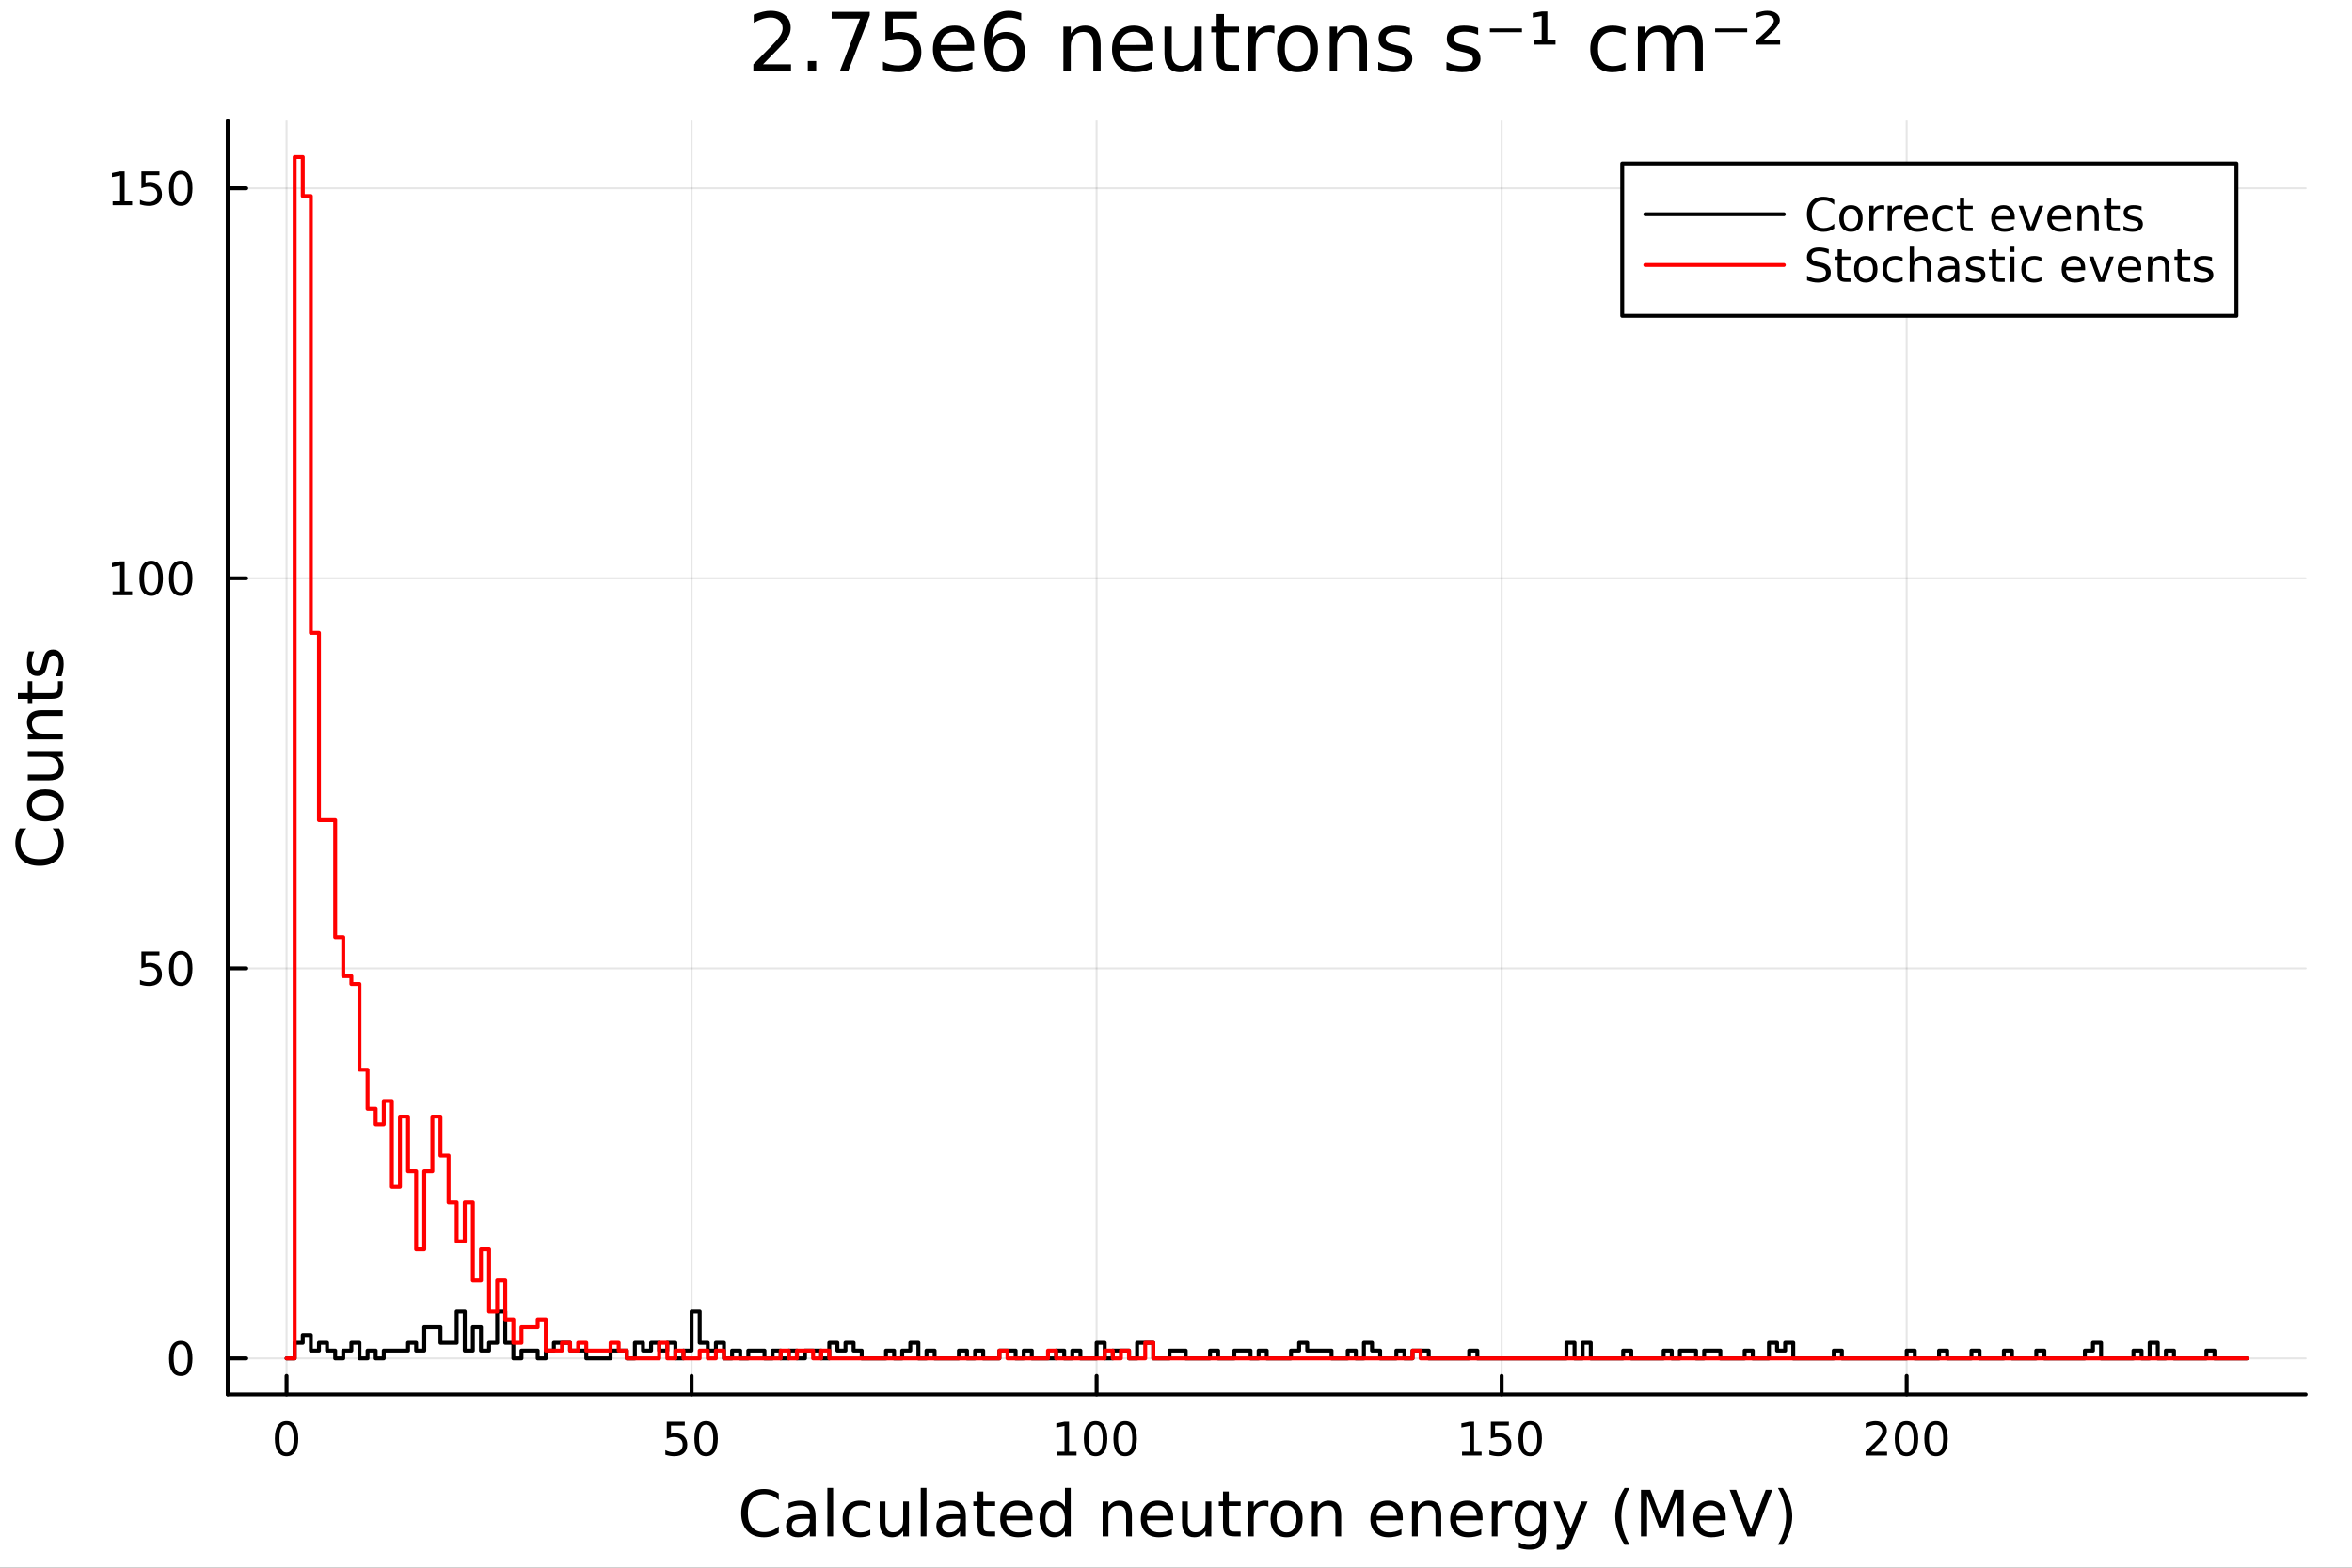 <?xml version="1.0" encoding="utf-8"?>
<svg xmlns="http://www.w3.org/2000/svg" xmlns:xlink="http://www.w3.org/1999/xlink" width="600" height="400" viewBox="0 0 2400 1600">
<rect x="0" y="0" width="2400" height="1600" fill="#333333" stroke="none"/>
<defs>
  <clipPath id="clip700">
    <rect x="0" y="0" width="2400" height="1600"/>
  </clipPath>
</defs>
<path clip-path="url(#clip700)" d="M0 1600 L2400 1600 L2400 0 L0 0  Z" fill="#ffffff" fill-rule="evenodd" fill-opacity="1"/>
<defs>
  <clipPath id="clip701">
    <rect x="480" y="0" width="1681" height="1600"/>
  </clipPath>
</defs>
<path clip-path="url(#clip700)" d="M232.389 1423.18 L2352.76 1423.18 L2352.76 123.472 L232.389 123.472  Z" fill="#ffffff" fill-rule="evenodd" fill-opacity="1"/>
<defs>
  <clipPath id="clip702">
    <rect x="232" y="123" width="2121" height="1301"/>
  </clipPath>
</defs>
<polyline clip-path="url(#clip702)" style="stroke:#000000; stroke-linecap:round; stroke-linejoin:round; stroke-width:2; stroke-opacity:0.1; fill:none" points="292.4,1423.18 292.4,123.472 "/>
<polyline clip-path="url(#clip702)" style="stroke:#000000; stroke-linecap:round; stroke-linejoin:round; stroke-width:2; stroke-opacity:0.1; fill:none" points="705.694,1423.18 705.694,123.472 "/>
<polyline clip-path="url(#clip702)" style="stroke:#000000; stroke-linecap:round; stroke-linejoin:round; stroke-width:2; stroke-opacity:0.1; fill:none" points="1118.99,1423.18 1118.99,123.472 "/>
<polyline clip-path="url(#clip702)" style="stroke:#000000; stroke-linecap:round; stroke-linejoin:round; stroke-width:2; stroke-opacity:0.1; fill:none" points="1532.28,1423.18 1532.28,123.472 "/>
<polyline clip-path="url(#clip702)" style="stroke:#000000; stroke-linecap:round; stroke-linejoin:round; stroke-width:2; stroke-opacity:0.1; fill:none" points="1945.58,1423.18 1945.58,123.472 "/>
<polyline clip-path="url(#clip702)" style="stroke:#000000; stroke-linecap:round; stroke-linejoin:round; stroke-width:2; stroke-opacity:0.1; fill:none" points="232.389,1386.4 2352.76,1386.4 "/>
<polyline clip-path="url(#clip702)" style="stroke:#000000; stroke-linecap:round; stroke-linejoin:round; stroke-width:2; stroke-opacity:0.1; fill:none" points="232.389,988.298 2352.76,988.298 "/>
<polyline clip-path="url(#clip702)" style="stroke:#000000; stroke-linecap:round; stroke-linejoin:round; stroke-width:2; stroke-opacity:0.1; fill:none" points="232.389,590.201 2352.76,590.201 "/>
<polyline clip-path="url(#clip702)" style="stroke:#000000; stroke-linecap:round; stroke-linejoin:round; stroke-width:2; stroke-opacity:0.1; fill:none" points="232.389,192.104 2352.76,192.104 "/>
<polyline clip-path="url(#clip700)" style="stroke:#000000; stroke-linecap:round; stroke-linejoin:round; stroke-width:4; stroke-opacity:1; fill:none" points="232.389,1423.18 2352.76,1423.18 "/>
<polyline clip-path="url(#clip700)" style="stroke:#000000; stroke-linecap:round; stroke-linejoin:round; stroke-width:4; stroke-opacity:1; fill:none" points="292.4,1423.18 292.4,1404.28 "/>
<polyline clip-path="url(#clip700)" style="stroke:#000000; stroke-linecap:round; stroke-linejoin:round; stroke-width:4; stroke-opacity:1; fill:none" points="705.694,1423.18 705.694,1404.28 "/>
<polyline clip-path="url(#clip700)" style="stroke:#000000; stroke-linecap:round; stroke-linejoin:round; stroke-width:4; stroke-opacity:1; fill:none" points="1118.99,1423.18 1118.99,1404.28 "/>
<polyline clip-path="url(#clip700)" style="stroke:#000000; stroke-linecap:round; stroke-linejoin:round; stroke-width:4; stroke-opacity:1; fill:none" points="1532.28,1423.18 1532.28,1404.28 "/>
<polyline clip-path="url(#clip700)" style="stroke:#000000; stroke-linecap:round; stroke-linejoin:round; stroke-width:4; stroke-opacity:1; fill:none" points="1945.58,1423.18 1945.58,1404.28 "/>
<path clip-path="url(#clip700)" d="M292.4 1454.1 Q288.789 1454.1 286.96 1457.66 Q285.154 1461.2 285.154 1468.33 Q285.154 1475.44 286.96 1479.01 Q288.789 1482.55 292.4 1482.55 Q296.034 1482.55 297.84 1479.01 Q299.668 1475.44 299.668 1468.33 Q299.668 1461.2 297.84 1457.66 Q296.034 1454.1 292.4 1454.1 M292.4 1450.39 Q298.21 1450.39 301.265 1455 Q304.344 1459.58 304.344 1468.33 Q304.344 1477.06 301.265 1481.67 Q298.21 1486.25 292.4 1486.25 Q286.59 1486.25 283.511 1481.67 Q280.455 1477.06 280.455 1468.33 Q280.455 1459.58 283.511 1455 Q286.59 1450.39 292.4 1450.39 Z" fill="#000000" fill-rule="nonzero" fill-opacity="1" /><path clip-path="url(#clip700)" d="M680.394 1451.02 L698.75 1451.02 L698.75 1454.96 L684.676 1454.96 L684.676 1463.43 Q685.694 1463.08 686.713 1462.92 Q687.731 1462.73 688.75 1462.73 Q694.537 1462.73 697.917 1465.9 Q701.296 1469.08 701.296 1474.49 Q701.296 1480.07 697.824 1483.17 Q694.352 1486.25 688.032 1486.25 Q685.856 1486.25 683.588 1485.88 Q681.343 1485.51 678.935 1484.77 L678.935 1480.07 Q681.019 1481.2 683.241 1481.76 Q685.463 1482.32 687.94 1482.32 Q691.944 1482.32 694.282 1480.21 Q696.62 1478.1 696.62 1474.49 Q696.62 1470.88 694.282 1468.77 Q691.944 1466.67 687.94 1466.67 Q686.065 1466.67 684.19 1467.08 Q682.338 1467.5 680.394 1468.38 L680.394 1451.02 Z" fill="#000000" fill-rule="nonzero" fill-opacity="1" /><path clip-path="url(#clip700)" d="M720.509 1454.1 Q716.898 1454.1 715.069 1457.66 Q713.264 1461.2 713.264 1468.33 Q713.264 1475.44 715.069 1479.01 Q716.898 1482.55 720.509 1482.55 Q724.143 1482.55 725.949 1479.01 Q727.778 1475.44 727.778 1468.33 Q727.778 1461.2 725.949 1457.66 Q724.143 1454.1 720.509 1454.1 M720.509 1450.39 Q726.319 1450.39 729.375 1455 Q732.453 1459.58 732.453 1468.33 Q732.453 1477.06 729.375 1481.67 Q726.319 1486.25 720.509 1486.25 Q714.699 1486.25 711.62 1481.67 Q708.565 1477.06 708.565 1468.33 Q708.565 1459.58 711.62 1455 Q714.699 1450.39 720.509 1450.39 Z" fill="#000000" fill-rule="nonzero" fill-opacity="1" /><path clip-path="url(#clip700)" d="M1078.6 1481.64 L1086.23 1481.64 L1086.23 1455.28 L1077.92 1456.95 L1077.92 1452.69 L1086.19 1451.02 L1090.86 1451.02 L1090.86 1481.64 L1098.5 1481.64 L1098.5 1485.58 L1078.6 1485.58 L1078.6 1481.64 Z" fill="#000000" fill-rule="nonzero" fill-opacity="1" /><path clip-path="url(#clip700)" d="M1117.95 1454.1 Q1114.34 1454.1 1112.51 1457.66 Q1110.7 1461.2 1110.7 1468.33 Q1110.7 1475.44 1112.51 1479.01 Q1114.34 1482.55 1117.95 1482.55 Q1121.58 1482.55 1123.39 1479.01 Q1125.22 1475.44 1125.22 1468.33 Q1125.22 1461.2 1123.39 1457.66 Q1121.58 1454.1 1117.95 1454.1 M1117.95 1450.39 Q1123.76 1450.39 1126.81 1455 Q1129.89 1459.58 1129.89 1468.33 Q1129.89 1477.06 1126.81 1481.67 Q1123.76 1486.25 1117.95 1486.25 Q1112.14 1486.25 1109.06 1481.67 Q1106 1477.06 1106 1468.33 Q1106 1459.58 1109.06 1455 Q1112.14 1450.39 1117.95 1450.39 Z" fill="#000000" fill-rule="nonzero" fill-opacity="1" /><path clip-path="url(#clip700)" d="M1148.11 1454.1 Q1144.5 1454.1 1142.67 1457.66 Q1140.86 1461.2 1140.86 1468.33 Q1140.86 1475.44 1142.67 1479.01 Q1144.5 1482.55 1148.11 1482.55 Q1151.74 1482.55 1153.55 1479.01 Q1155.38 1475.44 1155.38 1468.33 Q1155.38 1461.2 1153.55 1457.66 Q1151.74 1454.1 1148.11 1454.1 M1148.11 1450.39 Q1153.92 1450.39 1156.97 1455 Q1160.05 1459.58 1160.05 1468.33 Q1160.05 1477.06 1156.97 1481.67 Q1153.92 1486.25 1148.11 1486.25 Q1142.3 1486.25 1139.22 1481.67 Q1136.16 1477.06 1136.16 1468.33 Q1136.16 1459.58 1139.22 1455 Q1142.3 1450.39 1148.11 1450.39 Z" fill="#000000" fill-rule="nonzero" fill-opacity="1" /><path clip-path="url(#clip700)" d="M1491.89 1481.64 L1499.53 1481.64 L1499.53 1455.28 L1491.22 1456.95 L1491.22 1452.69 L1499.48 1451.02 L1504.16 1451.02 L1504.16 1481.64 L1511.8 1481.64 L1511.8 1485.58 L1491.89 1485.58 L1491.89 1481.64 Z" fill="#000000" fill-rule="nonzero" fill-opacity="1" /><path clip-path="url(#clip700)" d="M1521.29 1451.02 L1539.64 1451.02 L1539.64 1454.96 L1525.57 1454.96 L1525.57 1463.43 Q1526.59 1463.08 1527.61 1462.92 Q1528.63 1462.73 1529.64 1462.73 Q1535.43 1462.73 1538.81 1465.9 Q1542.19 1469.08 1542.19 1474.49 Q1542.19 1480.07 1538.72 1483.17 Q1535.25 1486.25 1528.93 1486.25 Q1526.75 1486.25 1524.48 1485.88 Q1522.24 1485.51 1519.83 1484.77 L1519.83 1480.07 Q1521.91 1481.2 1524.14 1481.76 Q1526.36 1482.32 1528.83 1482.32 Q1532.84 1482.32 1535.18 1480.21 Q1537.51 1478.1 1537.51 1474.49 Q1537.51 1470.88 1535.18 1468.77 Q1532.84 1466.67 1528.83 1466.67 Q1526.96 1466.67 1525.08 1467.08 Q1523.23 1467.5 1521.29 1468.38 L1521.29 1451.02 Z" fill="#000000" fill-rule="nonzero" fill-opacity="1" /><path clip-path="url(#clip700)" d="M1561.4 1454.1 Q1557.79 1454.1 1555.96 1457.66 Q1554.16 1461.2 1554.16 1468.33 Q1554.16 1475.44 1555.96 1479.01 Q1557.79 1482.55 1561.4 1482.55 Q1565.04 1482.55 1566.84 1479.01 Q1568.67 1475.44 1568.67 1468.33 Q1568.67 1461.2 1566.84 1457.66 Q1565.04 1454.1 1561.4 1454.1 M1561.4 1450.39 Q1567.21 1450.39 1570.27 1455 Q1573.35 1459.58 1573.35 1468.33 Q1573.35 1477.06 1570.27 1481.67 Q1567.21 1486.25 1561.4 1486.25 Q1555.59 1486.25 1552.51 1481.67 Q1549.46 1477.06 1549.46 1468.33 Q1549.46 1459.58 1552.51 1455 Q1555.59 1450.39 1561.4 1450.39 Z" fill="#000000" fill-rule="nonzero" fill-opacity="1" /><path clip-path="url(#clip700)" d="M1909.27 1481.64 L1925.59 1481.64 L1925.59 1485.58 L1903.65 1485.58 L1903.65 1481.64 Q1906.31 1478.89 1910.89 1474.26 Q1915.5 1469.61 1916.68 1468.27 Q1918.92 1465.74 1919.8 1464.01 Q1920.71 1462.25 1920.71 1460.56 Q1920.71 1457.8 1918.76 1456.07 Q1916.84 1454.33 1913.74 1454.33 Q1911.54 1454.33 1909.09 1455.09 Q1906.65 1455.86 1903.88 1457.41 L1903.88 1452.69 Q1906.7 1451.55 1909.15 1450.97 Q1911.61 1450.39 1913.65 1450.39 Q1919.02 1450.39 1922.21 1453.08 Q1925.4 1455.77 1925.4 1460.26 Q1925.4 1462.39 1924.59 1464.31 Q1923.81 1466.2 1921.7 1468.8 Q1921.12 1469.47 1918.02 1472.69 Q1914.92 1475.88 1909.27 1481.64 Z" fill="#000000" fill-rule="nonzero" fill-opacity="1" /><path clip-path="url(#clip700)" d="M1945.4 1454.1 Q1941.79 1454.1 1939.96 1457.66 Q1938.16 1461.2 1938.16 1468.33 Q1938.16 1475.44 1939.96 1479.01 Q1941.79 1482.55 1945.4 1482.55 Q1949.04 1482.55 1950.84 1479.01 Q1952.67 1475.44 1952.67 1468.33 Q1952.67 1461.2 1950.84 1457.66 Q1949.04 1454.1 1945.4 1454.1 M1945.4 1450.39 Q1951.21 1450.39 1954.27 1455 Q1957.35 1459.58 1957.35 1468.33 Q1957.35 1477.06 1954.27 1481.67 Q1951.21 1486.25 1945.4 1486.25 Q1939.59 1486.25 1936.52 1481.67 Q1933.46 1477.06 1933.46 1468.33 Q1933.46 1459.58 1936.52 1455 Q1939.59 1450.39 1945.4 1450.39 Z" fill="#000000" fill-rule="nonzero" fill-opacity="1" /><path clip-path="url(#clip700)" d="M1975.57 1454.1 Q1971.96 1454.1 1970.13 1457.66 Q1968.32 1461.2 1968.32 1468.33 Q1968.32 1475.44 1970.13 1479.01 Q1971.96 1482.55 1975.57 1482.55 Q1979.2 1482.55 1981.01 1479.01 Q1982.83 1475.44 1982.83 1468.33 Q1982.83 1461.2 1981.01 1457.66 Q1979.2 1454.1 1975.57 1454.1 M1975.57 1450.39 Q1981.38 1450.39 1984.43 1455 Q1987.51 1459.58 1987.51 1468.33 Q1987.51 1477.06 1984.43 1481.67 Q1981.38 1486.25 1975.57 1486.25 Q1969.76 1486.25 1966.68 1481.67 Q1963.62 1477.06 1963.62 1468.33 Q1963.62 1459.58 1966.68 1455 Q1969.76 1450.39 1975.57 1450.39 Z" fill="#000000" fill-rule="nonzero" fill-opacity="1" /><path clip-path="url(#clip700)" d="M794.647 1524.18 L794.647 1530.96 Q791.401 1527.94 787.708 1526.44 Q784.048 1524.95 779.91 1524.95 Q771.762 1524.95 767.434 1529.95 Q763.105 1534.91 763.105 1544.33 Q763.105 1553.72 767.434 1558.72 Q771.762 1563.68 779.91 1563.68 Q784.048 1563.68 787.708 1562.19 Q791.401 1560.69 794.647 1557.67 L794.647 1564.38 Q791.273 1566.68 787.486 1567.82 Q783.73 1568.97 779.529 1568.97 Q768.739 1568.97 762.532 1562.38 Q756.325 1555.76 756.325 1544.33 Q756.325 1532.87 762.532 1526.28 Q768.739 1519.66 779.529 1519.66 Q783.794 1519.66 787.549 1520.81 Q791.337 1521.92 794.647 1524.18 Z" fill="#000000" fill-rule="nonzero" fill-opacity="1" /><path clip-path="url(#clip700)" d="M820.524 1550.12 Q813.426 1550.12 810.689 1551.75 Q807.951 1553.37 807.951 1557.29 Q807.951 1560.4 809.988 1562.25 Q812.057 1564.07 815.59 1564.07 Q820.46 1564.07 823.388 1560.63 Q826.348 1557.16 826.348 1551.43 L826.348 1550.12 L820.524 1550.12 M832.205 1547.71 L832.205 1568.04 L826.348 1568.04 L826.348 1562.63 Q824.343 1565.88 821.351 1567.44 Q818.359 1568.97 814.031 1568.97 Q808.556 1568.97 805.31 1565.91 Q802.095 1562.82 802.095 1557.67 Q802.095 1551.65 806.105 1548.6 Q810.148 1545.54 818.137 1545.54 L826.348 1545.54 L826.348 1544.97 Q826.348 1540.93 823.675 1538.73 Q821.033 1536.5 816.227 1536.5 Q813.171 1536.5 810.275 1537.23 Q807.378 1537.97 804.705 1539.43 L804.705 1534.02 Q807.92 1532.78 810.943 1532.17 Q813.967 1531.54 816.832 1531.54 Q824.566 1531.54 828.385 1535.55 Q832.205 1539.56 832.205 1547.71 Z" fill="#000000" fill-rule="nonzero" fill-opacity="1" /><path clip-path="url(#clip700)" d="M844.268 1518.52 L850.124 1518.52 L850.124 1568.04 L844.268 1568.04 L844.268 1518.52 Z" fill="#000000" fill-rule="nonzero" fill-opacity="1" /><path clip-path="url(#clip700)" d="M888.032 1533.76 L888.032 1539.24 Q885.549 1537.87 883.035 1537.2 Q880.552 1536.5 878.006 1536.5 Q872.309 1536.5 869.158 1540.13 Q866.007 1543.73 866.007 1550.25 Q866.007 1556.78 869.158 1560.4 Q872.309 1564 878.006 1564 Q880.552 1564 883.035 1563.33 Q885.549 1562.63 888.032 1561.26 L888.032 1566.68 Q885.581 1567.82 882.939 1568.39 Q880.329 1568.97 877.369 1568.97 Q869.317 1568.97 864.574 1563.91 Q859.832 1558.85 859.832 1550.25 Q859.832 1541.53 864.606 1536.53 Q869.412 1531.54 877.751 1531.54 Q880.457 1531.54 883.035 1532.11 Q885.613 1532.65 888.032 1533.76 Z" fill="#000000" fill-rule="nonzero" fill-opacity="1" /><path clip-path="url(#clip700)" d="M897.612 1553.98 L897.612 1532.4 L903.469 1532.4 L903.469 1553.75 Q903.469 1558.81 905.442 1561.36 Q907.416 1563.87 911.362 1563.87 Q916.105 1563.87 918.842 1560.85 Q921.611 1557.83 921.611 1552.61 L921.611 1532.4 L927.468 1532.4 L927.468 1568.04 L921.611 1568.04 L921.611 1562.57 Q919.479 1565.82 916.646 1567.41 Q913.845 1568.97 910.121 1568.97 Q903.978 1568.97 900.795 1565.15 Q897.612 1561.33 897.612 1553.98 M912.349 1531.54 L912.349 1531.54 Z" fill="#000000" fill-rule="nonzero" fill-opacity="1" /><path clip-path="url(#clip700)" d="M939.531 1518.52 L945.387 1518.52 L945.387 1568.04 L939.531 1568.04 L939.531 1518.52 Z" fill="#000000" fill-rule="nonzero" fill-opacity="1" /><path clip-path="url(#clip700)" d="M973.842 1550.12 Q966.744 1550.12 964.007 1551.75 Q961.269 1553.37 961.269 1557.29 Q961.269 1560.4 963.306 1562.25 Q965.375 1564.07 968.908 1564.07 Q973.778 1564.07 976.706 1560.63 Q979.666 1557.16 979.666 1551.43 L979.666 1550.12 L973.842 1550.12 M985.523 1547.71 L985.523 1568.04 L979.666 1568.04 L979.666 1562.63 Q977.661 1565.88 974.669 1567.44 Q971.677 1568.97 967.349 1568.97 Q961.874 1568.97 958.628 1565.91 Q955.413 1562.82 955.413 1557.67 Q955.413 1551.65 959.423 1548.6 Q963.466 1545.54 971.455 1545.54 L979.666 1545.54 L979.666 1544.97 Q979.666 1540.93 976.993 1538.73 Q974.351 1536.5 969.545 1536.5 Q966.489 1536.5 963.593 1537.23 Q960.697 1537.97 958.023 1539.43 L958.023 1534.02 Q961.238 1532.78 964.261 1532.17 Q967.285 1531.54 970.15 1531.54 Q977.884 1531.54 981.703 1535.55 Q985.523 1539.56 985.523 1547.71 Z" fill="#000000" fill-rule="nonzero" fill-opacity="1" /><path clip-path="url(#clip700)" d="M1003.38 1522.27 L1003.38 1532.4 L1015.44 1532.4 L1015.44 1536.95 L1003.38 1536.95 L1003.38 1556.3 Q1003.38 1560.66 1004.56 1561.9 Q1005.77 1563.14 1009.43 1563.14 L1015.44 1563.14 L1015.44 1568.04 L1009.43 1568.04 Q1002.65 1568.04 1000.07 1565.53 Q997.49 1562.98 997.49 1556.3 L997.49 1536.95 L993.193 1536.95 L993.193 1532.4 L997.49 1532.4 L997.49 1522.27 L1003.38 1522.27 Z" fill="#000000" fill-rule="nonzero" fill-opacity="1" /><path clip-path="url(#clip700)" d="M1053.64 1548.76 L1053.64 1551.62 L1026.71 1551.62 Q1027.09 1557.67 1030.34 1560.85 Q1033.62 1564 1039.44 1564 Q1042.81 1564 1045.97 1563.17 Q1049.15 1562.35 1052.27 1560.69 L1052.27 1566.23 Q1049.12 1567.57 1045.81 1568.27 Q1042.5 1568.97 1039.09 1568.97 Q1030.56 1568.97 1025.56 1564 Q1020.6 1559.04 1020.6 1550.57 Q1020.6 1541.82 1025.31 1536.69 Q1030.05 1531.54 1038.07 1531.54 Q1045.26 1531.54 1049.43 1536.18 Q1053.64 1540.8 1053.64 1548.76 M1047.78 1547.04 Q1047.72 1542.23 1045.07 1539.37 Q1042.46 1536.5 1038.14 1536.5 Q1033.23 1536.5 1030.27 1539.27 Q1027.35 1542.04 1026.9 1547.07 L1047.78 1547.04 Z" fill="#000000" fill-rule="nonzero" fill-opacity="1" /><path clip-path="url(#clip700)" d="M1086.71 1537.81 L1086.71 1518.52 L1092.56 1518.52 L1092.56 1568.04 L1086.71 1568.04 L1086.71 1562.7 Q1084.86 1565.88 1082.03 1567.44 Q1079.23 1568.97 1075.28 1568.97 Q1068.82 1568.97 1064.74 1563.81 Q1060.7 1558.65 1060.7 1550.25 Q1060.7 1541.85 1064.74 1536.69 Q1068.82 1531.54 1075.28 1531.54 Q1079.23 1531.54 1082.03 1533.1 Q1084.86 1534.62 1086.71 1537.81 M1066.75 1550.25 Q1066.75 1556.71 1069.39 1560.4 Q1072.06 1564.07 1076.71 1564.07 Q1081.36 1564.07 1084.03 1560.4 Q1086.71 1556.71 1086.71 1550.25 Q1086.71 1543.79 1084.03 1540.13 Q1081.36 1536.44 1076.71 1536.44 Q1072.06 1536.44 1069.39 1540.13 Q1066.75 1543.79 1066.75 1550.25 Z" fill="#000000" fill-rule="nonzero" fill-opacity="1" /><path clip-path="url(#clip700)" d="M1154.98 1546.53 L1154.98 1568.04 L1149.12 1568.04 L1149.12 1546.72 Q1149.12 1541.66 1147.15 1539.14 Q1145.17 1536.63 1141.23 1536.63 Q1136.49 1536.63 1133.75 1539.65 Q1131.01 1542.68 1131.01 1547.9 L1131.01 1568.04 L1125.12 1568.04 L1125.12 1532.4 L1131.01 1532.4 L1131.01 1537.93 Q1133.11 1534.72 1135.94 1533.13 Q1138.81 1531.54 1142.53 1531.54 Q1148.68 1531.54 1151.83 1535.36 Q1154.98 1539.14 1154.98 1546.53 Z" fill="#000000" fill-rule="nonzero" fill-opacity="1" /><path clip-path="url(#clip700)" d="M1197.15 1548.76 L1197.15 1551.62 L1170.22 1551.62 Q1170.61 1557.67 1173.85 1560.85 Q1177.13 1564 1182.96 1564 Q1186.33 1564 1189.48 1563.17 Q1192.66 1562.35 1195.78 1560.69 L1195.78 1566.23 Q1192.63 1567.57 1189.32 1568.27 Q1186.01 1568.97 1182.61 1568.97 Q1174.07 1568.97 1169.08 1564 Q1164.11 1559.04 1164.11 1550.57 Q1164.11 1541.82 1168.82 1536.69 Q1173.57 1531.54 1181.59 1531.54 Q1188.78 1531.54 1192.95 1536.18 Q1197.15 1540.8 1197.15 1548.76 M1191.29 1547.04 Q1191.23 1542.23 1188.59 1539.37 Q1185.98 1536.5 1181.65 1536.5 Q1176.75 1536.5 1173.79 1539.27 Q1170.86 1542.04 1170.41 1547.07 L1191.29 1547.04 Z" fill="#000000" fill-rule="nonzero" fill-opacity="1" /><path clip-path="url(#clip700)" d="M1206.16 1553.98 L1206.16 1532.4 L1212.01 1532.4 L1212.01 1553.75 Q1212.01 1558.81 1213.99 1561.36 Q1215.96 1563.87 1219.91 1563.87 Q1224.65 1563.87 1227.39 1560.85 Q1230.16 1557.83 1230.16 1552.61 L1230.16 1532.4 L1236.01 1532.4 L1236.01 1568.04 L1230.16 1568.04 L1230.16 1562.57 Q1228.02 1565.82 1225.19 1567.41 Q1222.39 1568.97 1218.67 1568.97 Q1212.52 1568.97 1209.34 1565.15 Q1206.16 1561.33 1206.16 1553.98 M1220.89 1531.54 L1220.89 1531.54 Z" fill="#000000" fill-rule="nonzero" fill-opacity="1" /><path clip-path="url(#clip700)" d="M1253.87 1522.27 L1253.87 1532.4 L1265.93 1532.4 L1265.93 1536.95 L1253.87 1536.95 L1253.87 1556.3 Q1253.87 1560.66 1255.05 1561.9 Q1256.26 1563.14 1259.92 1563.14 L1265.93 1563.14 L1265.93 1568.04 L1259.92 1568.04 Q1253.14 1568.04 1250.56 1565.53 Q1247.98 1562.98 1247.98 1556.3 L1247.98 1536.95 L1243.68 1536.95 L1243.68 1532.4 L1247.98 1532.4 L1247.98 1522.27 L1253.87 1522.27 Z" fill="#000000" fill-rule="nonzero" fill-opacity="1" /><path clip-path="url(#clip700)" d="M1294.29 1537.87 Q1293.3 1537.3 1292.13 1537.04 Q1290.98 1536.76 1289.58 1536.76 Q1284.62 1536.76 1281.94 1540 Q1279.3 1543.22 1279.3 1549.27 L1279.3 1568.04 L1273.41 1568.04 L1273.41 1532.4 L1279.3 1532.4 L1279.3 1537.93 Q1281.15 1534.69 1284.11 1533.13 Q1287.07 1531.54 1291.3 1531.54 Q1291.9 1531.54 1292.64 1531.63 Q1293.37 1531.7 1294.26 1531.85 L1294.29 1537.87 Z" fill="#000000" fill-rule="nonzero" fill-opacity="1" /><path clip-path="url(#clip700)" d="M1312.82 1536.5 Q1308.1 1536.5 1305.37 1540.19 Q1302.63 1543.85 1302.63 1550.25 Q1302.63 1556.65 1305.34 1560.34 Q1308.07 1564 1312.82 1564 Q1317.49 1564 1320.23 1560.31 Q1322.97 1556.62 1322.97 1550.25 Q1322.97 1543.92 1320.23 1540.23 Q1317.49 1536.5 1312.82 1536.5 M1312.82 1531.54 Q1320.45 1531.54 1324.81 1536.5 Q1329.18 1541.47 1329.18 1550.25 Q1329.18 1559 1324.81 1564 Q1320.45 1568.97 1312.82 1568.97 Q1305.14 1568.97 1300.78 1564 Q1296.46 1559 1296.46 1550.25 Q1296.46 1541.47 1300.78 1536.5 Q1305.14 1531.54 1312.82 1531.54 Z" fill="#000000" fill-rule="nonzero" fill-opacity="1" /><path clip-path="url(#clip700)" d="M1368.52 1546.53 L1368.52 1568.04 L1362.66 1568.04 L1362.66 1546.72 Q1362.66 1541.66 1360.69 1539.14 Q1358.71 1536.63 1354.77 1536.63 Q1350.02 1536.63 1347.29 1539.65 Q1344.55 1542.68 1344.55 1547.9 L1344.55 1568.04 L1338.66 1568.04 L1338.66 1532.4 L1344.55 1532.4 L1344.55 1537.93 Q1346.65 1534.72 1349.48 1533.13 Q1352.35 1531.54 1356.07 1531.54 Q1362.21 1531.54 1365.36 1535.36 Q1368.52 1539.14 1368.52 1546.53 Z" fill="#000000" fill-rule="nonzero" fill-opacity="1" /><path clip-path="url(#clip700)" d="M1431.41 1548.76 L1431.41 1551.62 L1404.48 1551.62 Q1404.86 1557.67 1408.11 1560.85 Q1411.39 1564 1417.21 1564 Q1420.59 1564 1423.74 1563.17 Q1426.92 1562.35 1430.04 1560.69 L1430.04 1566.23 Q1426.89 1567.57 1423.58 1568.27 Q1420.27 1568.97 1416.86 1568.97 Q1408.33 1568.97 1403.34 1564 Q1398.37 1559.04 1398.37 1550.57 Q1398.37 1541.82 1403.08 1536.69 Q1407.82 1531.54 1415.84 1531.54 Q1423.04 1531.54 1427.21 1536.18 Q1431.41 1540.8 1431.41 1548.76 M1425.55 1547.04 Q1425.49 1542.23 1422.85 1539.37 Q1420.24 1536.5 1415.91 1536.5 Q1411.01 1536.5 1408.05 1539.27 Q1405.12 1542.04 1404.67 1547.07 L1425.55 1547.04 Z" fill="#000000" fill-rule="nonzero" fill-opacity="1" /><path clip-path="url(#clip700)" d="M1470.65 1546.53 L1470.65 1568.04 L1464.8 1568.04 L1464.8 1546.72 Q1464.8 1541.66 1462.82 1539.14 Q1460.85 1536.63 1456.9 1536.63 Q1452.16 1536.63 1449.42 1539.65 Q1446.69 1542.68 1446.69 1547.9 L1446.69 1568.04 L1440.8 1568.04 L1440.8 1532.4 L1446.69 1532.4 L1446.69 1537.93 Q1448.79 1534.72 1451.62 1533.13 Q1454.48 1531.54 1458.21 1531.54 Q1464.35 1531.54 1467.5 1535.36 Q1470.65 1539.14 1470.65 1546.53 Z" fill="#000000" fill-rule="nonzero" fill-opacity="1" /><path clip-path="url(#clip700)" d="M1512.83 1548.76 L1512.83 1551.62 L1485.9 1551.62 Q1486.28 1557.67 1489.53 1560.85 Q1492.81 1564 1498.63 1564 Q1502 1564 1505.16 1563.17 Q1508.34 1562.35 1511.46 1560.69 L1511.46 1566.23 Q1508.31 1567.57 1505 1568.27 Q1501.69 1568.97 1498.28 1568.97 Q1489.75 1568.97 1484.75 1564 Q1479.79 1559.04 1479.79 1550.57 Q1479.79 1541.82 1484.5 1536.69 Q1489.24 1531.54 1497.26 1531.54 Q1504.46 1531.54 1508.62 1536.18 Q1512.83 1540.8 1512.83 1548.76 M1506.97 1547.04 Q1506.91 1542.23 1504.26 1539.37 Q1501.65 1536.5 1497.33 1536.5 Q1492.42 1536.5 1489.46 1539.27 Q1486.54 1542.04 1486.09 1547.07 L1506.97 1547.04 Z" fill="#000000" fill-rule="nonzero" fill-opacity="1" /><path clip-path="url(#clip700)" d="M1543.1 1537.87 Q1542.11 1537.3 1540.93 1537.04 Q1539.78 1536.76 1538.38 1536.76 Q1533.42 1536.76 1530.75 1540 Q1528.1 1543.22 1528.1 1549.27 L1528.1 1568.04 L1522.22 1568.04 L1522.22 1532.4 L1528.1 1532.4 L1528.1 1537.93 Q1529.95 1534.69 1532.91 1533.13 Q1535.87 1531.54 1540.1 1531.54 Q1540.71 1531.54 1541.44 1531.63 Q1542.17 1531.7 1543.06 1531.85 L1543.1 1537.87 Z" fill="#000000" fill-rule="nonzero" fill-opacity="1" /><path clip-path="url(#clip700)" d="M1571.55 1549.81 Q1571.55 1543.44 1568.91 1539.94 Q1566.3 1536.44 1561.56 1536.44 Q1556.84 1536.44 1554.2 1539.94 Q1551.59 1543.44 1551.59 1549.81 Q1551.59 1556.14 1554.2 1559.64 Q1556.84 1563.14 1561.56 1563.14 Q1566.3 1563.14 1568.91 1559.64 Q1571.55 1556.14 1571.55 1549.81 M1577.41 1563.62 Q1577.41 1572.72 1573.36 1577.15 Q1569.32 1581.6 1560.98 1581.6 Q1557.9 1581.6 1555.16 1581.13 Q1552.42 1580.68 1549.84 1579.72 L1549.84 1574.03 Q1552.42 1575.43 1554.94 1576.1 Q1557.45 1576.76 1560.06 1576.76 Q1565.82 1576.76 1568.69 1573.74 Q1571.55 1570.75 1571.55 1564.67 L1571.55 1561.77 Q1569.74 1564.92 1566.9 1566.48 Q1564.07 1568.04 1560.12 1568.04 Q1553.57 1568.04 1549.56 1563.05 Q1545.55 1558.05 1545.55 1549.81 Q1545.55 1541.53 1549.56 1536.53 Q1553.57 1531.54 1560.12 1531.54 Q1564.07 1531.54 1566.9 1533.1 Q1569.74 1534.66 1571.55 1537.81 L1571.55 1532.4 L1577.41 1532.4 L1577.41 1563.62 Z" fill="#000000" fill-rule="nonzero" fill-opacity="1" /><path clip-path="url(#clip700)" d="M1604.3 1571.35 Q1601.82 1577.72 1599.46 1579.66 Q1597.11 1581.6 1593.16 1581.6 L1588.48 1581.6 L1588.48 1576.7 L1591.92 1576.7 Q1594.34 1576.7 1595.68 1575.56 Q1597.01 1574.41 1598.64 1570.14 L1599.69 1567.47 L1585.27 1532.4 L1591.47 1532.4 L1602.61 1560.28 L1613.75 1532.4 L1619.96 1532.4 L1604.3 1571.35 Z" fill="#000000" fill-rule="nonzero" fill-opacity="1" /><path clip-path="url(#clip700)" d="M1662.83 1518.58 Q1658.57 1525.9 1656.5 1533.06 Q1654.43 1540.23 1654.43 1547.58 Q1654.43 1554.93 1656.5 1562.16 Q1658.6 1569.35 1662.83 1576.64 L1657.74 1576.64 Q1652.97 1569.16 1650.58 1561.93 Q1648.22 1554.71 1648.22 1547.58 Q1648.22 1540.48 1650.58 1533.29 Q1652.94 1526.09 1657.74 1518.58 L1662.83 1518.58 Z" fill="#000000" fill-rule="nonzero" fill-opacity="1" /><path clip-path="url(#clip700)" d="M1674.45 1520.52 L1684.03 1520.52 L1696.16 1552.86 L1708.35 1520.52 L1717.93 1520.52 L1717.93 1568.04 L1711.66 1568.04 L1711.66 1526.32 L1699.4 1558.91 L1692.94 1558.91 L1680.69 1526.32 L1680.69 1568.04 L1674.45 1568.04 L1674.45 1520.52 Z" fill="#000000" fill-rule="nonzero" fill-opacity="1" /><path clip-path="url(#clip700)" d="M1760.93 1548.76 L1760.93 1551.62 L1734 1551.62 Q1734.38 1557.67 1737.63 1560.85 Q1740.91 1564 1746.73 1564 Q1750.11 1564 1753.26 1563.17 Q1756.44 1562.35 1759.56 1560.69 L1759.56 1566.23 Q1756.41 1567.57 1753.1 1568.27 Q1749.79 1568.97 1746.38 1568.97 Q1737.85 1568.97 1732.86 1564 Q1727.89 1559.04 1727.89 1550.57 Q1727.89 1541.82 1732.6 1536.69 Q1737.34 1531.54 1745.37 1531.54 Q1752.56 1531.54 1756.73 1536.18 Q1760.93 1540.8 1760.93 1548.76 M1755.07 1547.04 Q1755.01 1542.23 1752.37 1539.37 Q1749.76 1536.5 1745.43 1536.5 Q1740.53 1536.5 1737.57 1539.27 Q1734.64 1542.04 1734.19 1547.07 L1755.07 1547.04 Z" fill="#000000" fill-rule="nonzero" fill-opacity="1" /><path clip-path="url(#clip700)" d="M1783.05 1568.04 L1764.91 1520.52 L1771.62 1520.52 L1786.68 1560.53 L1801.77 1520.52 L1808.45 1520.52 L1790.34 1568.04 L1783.05 1568.04 Z" fill="#000000" fill-rule="nonzero" fill-opacity="1" /><path clip-path="url(#clip700)" d="M1814.21 1518.58 L1819.3 1518.58 Q1824.08 1526.09 1826.43 1533.29 Q1828.82 1540.48 1828.82 1547.58 Q1828.82 1554.71 1826.43 1561.93 Q1824.08 1569.16 1819.3 1576.64 L1814.21 1576.64 Q1818.44 1569.35 1820.51 1562.16 Q1822.61 1554.93 1822.61 1547.58 Q1822.61 1540.23 1820.51 1533.06 Q1818.44 1525.9 1814.21 1518.58 Z" fill="#000000" fill-rule="nonzero" fill-opacity="1" /><polyline clip-path="url(#clip700)" style="stroke:#000000; stroke-linecap:round; stroke-linejoin:round; stroke-width:4; stroke-opacity:1; fill:none" points="232.389,1423.18 232.389,123.472 "/>
<polyline clip-path="url(#clip700)" style="stroke:#000000; stroke-linecap:round; stroke-linejoin:round; stroke-width:4; stroke-opacity:1; fill:none" points="232.389,1386.4 251.287,1386.4 "/>
<polyline clip-path="url(#clip700)" style="stroke:#000000; stroke-linecap:round; stroke-linejoin:round; stroke-width:4; stroke-opacity:1; fill:none" points="232.389,988.298 251.287,988.298 "/>
<polyline clip-path="url(#clip700)" style="stroke:#000000; stroke-linecap:round; stroke-linejoin:round; stroke-width:4; stroke-opacity:1; fill:none" points="232.389,590.201 251.287,590.201 "/>
<polyline clip-path="url(#clip700)" style="stroke:#000000; stroke-linecap:round; stroke-linejoin:round; stroke-width:4; stroke-opacity:1; fill:none" points="232.389,192.104 251.287,192.104 "/>
<path clip-path="url(#clip700)" d="M184.445 1372.19 Q180.834 1372.19 179.005 1375.76 Q177.2 1379.3 177.2 1386.43 Q177.2 1393.54 179.005 1397.1 Q180.834 1400.64 184.445 1400.64 Q188.079 1400.64 189.885 1397.1 Q191.713 1393.54 191.713 1386.43 Q191.713 1379.3 189.885 1375.76 Q188.079 1372.19 184.445 1372.19 M184.445 1368.49 Q190.255 1368.49 193.311 1373.1 Q196.389 1377.68 196.389 1386.43 Q196.389 1395.16 193.311 1399.76 Q190.255 1404.35 184.445 1404.35 Q178.635 1404.35 175.556 1399.76 Q172.501 1395.16 172.501 1386.43 Q172.501 1377.68 175.556 1373.1 Q178.635 1368.49 184.445 1368.49 Z" fill="#000000" fill-rule="nonzero" fill-opacity="1" /><path clip-path="url(#clip700)" d="M144.329 971.018 L162.686 971.018 L162.686 974.954 L148.612 974.954 L148.612 983.426 Q149.63 983.079 150.649 982.917 Q151.667 982.731 152.686 982.731 Q158.473 982.731 161.852 985.903 Q165.232 989.074 165.232 994.491 Q165.232 1000.07 161.76 1003.17 Q158.288 1006.25 151.968 1006.25 Q149.792 1006.25 147.524 1005.88 Q145.279 1005.51 142.871 1004.77 L142.871 1000.07 Q144.954 1001.2 147.177 1001.76 Q149.399 1002.31 151.876 1002.31 Q155.88 1002.31 158.218 1000.21 Q160.556 998.102 160.556 994.491 Q160.556 990.879 158.218 988.773 Q155.88 986.667 151.876 986.667 Q150.001 986.667 148.126 987.083 Q146.274 987.5 144.329 988.379 L144.329 971.018 Z" fill="#000000" fill-rule="nonzero" fill-opacity="1" /><path clip-path="url(#clip700)" d="M184.445 974.097 Q180.834 974.097 179.005 977.662 Q177.2 981.204 177.2 988.333 Q177.2 995.44 179.005 999.004 Q180.834 1002.55 184.445 1002.55 Q188.079 1002.55 189.885 999.004 Q191.713 995.44 191.713 988.333 Q191.713 981.204 189.885 977.662 Q188.079 974.097 184.445 974.097 M184.445 970.393 Q190.255 970.393 193.311 975 Q196.389 979.583 196.389 988.333 Q196.389 997.06 193.311 1001.67 Q190.255 1006.25 184.445 1006.25 Q178.635 1006.25 175.556 1001.67 Q172.501 997.06 172.501 988.333 Q172.501 979.583 175.556 975 Q178.635 970.393 184.445 970.393 Z" fill="#000000" fill-rule="nonzero" fill-opacity="1" /><path clip-path="url(#clip700)" d="M114.931 603.546 L122.57 603.546 L122.57 577.181 L114.26 578.847 L114.26 574.588 L122.524 572.921 L127.2 572.921 L127.2 603.546 L134.839 603.546 L134.839 607.481 L114.931 607.481 L114.931 603.546 Z" fill="#000000" fill-rule="nonzero" fill-opacity="1" /><path clip-path="url(#clip700)" d="M154.283 576 Q150.672 576 148.843 579.565 Q147.038 583.106 147.038 590.236 Q147.038 597.342 148.843 600.907 Q150.672 604.449 154.283 604.449 Q157.917 604.449 159.723 600.907 Q161.552 597.342 161.552 590.236 Q161.552 583.106 159.723 579.565 Q157.917 576 154.283 576 M154.283 572.296 Q160.093 572.296 163.149 576.903 Q166.227 581.486 166.227 590.236 Q166.227 598.963 163.149 603.569 Q160.093 608.153 154.283 608.153 Q148.473 608.153 145.394 603.569 Q142.339 598.963 142.339 590.236 Q142.339 581.486 145.394 576.903 Q148.473 572.296 154.283 572.296 Z" fill="#000000" fill-rule="nonzero" fill-opacity="1" /><path clip-path="url(#clip700)" d="M184.445 576 Q180.834 576 179.005 579.565 Q177.2 583.106 177.2 590.236 Q177.2 597.342 179.005 600.907 Q180.834 604.449 184.445 604.449 Q188.079 604.449 189.885 600.907 Q191.713 597.342 191.713 590.236 Q191.713 583.106 189.885 579.565 Q188.079 576 184.445 576 M184.445 572.296 Q190.255 572.296 193.311 576.903 Q196.389 581.486 196.389 590.236 Q196.389 598.963 193.311 603.569 Q190.255 608.153 184.445 608.153 Q178.635 608.153 175.556 603.569 Q172.501 598.963 172.501 590.236 Q172.501 581.486 175.556 576.903 Q178.635 572.296 184.445 572.296 Z" fill="#000000" fill-rule="nonzero" fill-opacity="1" /><path clip-path="url(#clip700)" d="M114.931 205.449 L122.57 205.449 L122.57 179.083 L114.26 180.75 L114.26 176.491 L122.524 174.824 L127.2 174.824 L127.2 205.449 L134.839 205.449 L134.839 209.384 L114.931 209.384 L114.931 205.449 Z" fill="#000000" fill-rule="nonzero" fill-opacity="1" /><path clip-path="url(#clip700)" d="M144.329 174.824 L162.686 174.824 L162.686 178.759 L148.612 178.759 L148.612 187.231 Q149.63 186.884 150.649 186.722 Q151.667 186.537 152.686 186.537 Q158.473 186.537 161.852 189.708 Q165.232 192.88 165.232 198.296 Q165.232 203.875 161.76 206.977 Q158.288 210.055 151.968 210.055 Q149.792 210.055 147.524 209.685 Q145.279 209.315 142.871 208.574 L142.871 203.875 Q144.954 205.009 147.177 205.565 Q149.399 206.12 151.876 206.12 Q155.88 206.12 158.218 204.014 Q160.556 201.907 160.556 198.296 Q160.556 194.685 158.218 192.579 Q155.88 190.472 151.876 190.472 Q150.001 190.472 148.126 190.889 Q146.274 191.305 144.329 192.185 L144.329 174.824 Z" fill="#000000" fill-rule="nonzero" fill-opacity="1" /><path clip-path="url(#clip700)" d="M184.445 177.903 Q180.834 177.903 179.005 181.468 Q177.2 185.009 177.2 192.139 Q177.2 199.245 179.005 202.81 Q180.834 206.352 184.445 206.352 Q188.079 206.352 189.885 202.81 Q191.713 199.245 191.713 192.139 Q191.713 185.009 189.885 181.468 Q188.079 177.903 184.445 177.903 M184.445 174.199 Q190.255 174.199 193.311 178.806 Q196.389 183.389 196.389 192.139 Q196.389 200.866 193.311 205.472 Q190.255 210.055 184.445 210.055 Q178.635 210.055 175.556 205.472 Q172.501 200.866 172.501 192.139 Q172.501 183.389 175.556 178.806 Q178.635 174.199 184.445 174.199 Z" fill="#000000" fill-rule="nonzero" fill-opacity="1" /><path clip-path="url(#clip700)" d="M20.144 845.354 L26.924 845.354 Q23.9 848.6 22.404 852.293 Q20.908 855.953 20.908 860.091 Q20.908 868.239 25.905 872.567 Q30.871 876.896 40.292 876.896 Q49.681 876.896 54.678 872.567 Q59.644 868.239 59.644 860.091 Q59.644 855.953 58.148 852.293 Q56.652 848.6 53.628 845.354 L60.344 845.354 Q62.636 848.728 63.781 852.515 Q64.927 856.271 64.927 860.473 Q64.927 871.262 58.339 877.469 Q51.718 883.676 40.292 883.676 Q28.834 883.676 22.245 877.469 Q15.625 871.262 15.625 860.473 Q15.625 856.207 16.771 852.452 Q17.885 848.664 20.144 845.354 Z" fill="#000000" fill-rule="nonzero" fill-opacity="1" /><path clip-path="url(#clip700)" d="M32.462 821.864 Q32.462 826.575 36.154 829.312 Q39.815 832.05 46.212 832.05 Q52.609 832.05 56.302 829.344 Q59.962 826.607 59.962 821.864 Q59.962 817.186 56.27 814.448 Q52.578 811.711 46.212 811.711 Q39.878 811.711 36.186 814.448 Q32.462 817.186 32.462 821.864 M27.497 821.864 Q27.497 814.226 32.462 809.865 Q37.427 805.505 46.212 805.505 Q54.965 805.505 59.962 809.865 Q64.927 814.226 64.927 821.864 Q64.927 829.535 59.962 833.896 Q54.965 838.224 46.212 838.224 Q37.427 838.224 32.462 833.896 Q27.497 829.535 27.497 821.864 Z" fill="#000000" fill-rule="nonzero" fill-opacity="1" /><path clip-path="url(#clip700)" d="M49.936 796.402 L28.356 796.402 L28.356 790.545 L49.713 790.545 Q54.774 790.545 57.32 788.572 Q59.835 786.598 59.835 782.652 Q59.835 777.909 56.811 775.172 Q53.787 772.403 48.567 772.403 L28.356 772.403 L28.356 766.547 L64.004 766.547 L64.004 772.403 L58.53 772.403 Q61.776 774.535 63.368 777.368 Q64.927 780.169 64.927 783.893 Q64.927 790.036 61.108 793.219 Q57.288 796.402 49.936 796.402 M27.497 781.665 L27.497 781.665 Z" fill="#000000" fill-rule="nonzero" fill-opacity="1" /><path clip-path="url(#clip700)" d="M42.488 724.851 L64.004 724.851 L64.004 730.708 L42.679 730.708 Q37.618 730.708 35.104 732.681 Q32.589 734.654 32.589 738.601 Q32.589 743.344 35.613 746.081 Q38.637 748.818 43.857 748.818 L64.004 748.818 L64.004 754.706 L28.356 754.706 L28.356 748.818 L33.894 748.818 Q30.68 746.717 29.088 743.885 Q27.497 741.02 27.497 737.296 Q27.497 731.153 31.316 728.002 Q35.104 724.851 42.488 724.851 Z" fill="#000000" fill-rule="nonzero" fill-opacity="1" /><path clip-path="url(#clip700)" d="M18.235 707.377 L28.356 707.377 L28.356 695.314 L32.908 695.314 L32.908 707.377 L52.259 707.377 Q56.62 707.377 57.861 706.2 Q59.103 704.99 59.103 701.33 L59.103 695.314 L64.004 695.314 L64.004 701.33 Q64.004 708.109 61.49 710.687 Q58.943 713.266 52.259 713.266 L32.908 713.266 L32.908 717.562 L28.356 717.562 L28.356 713.266 L18.235 713.266 L18.235 707.377 Z" fill="#000000" fill-rule="nonzero" fill-opacity="1" /><path clip-path="url(#clip700)" d="M29.407 664.886 L34.945 664.886 Q33.672 667.369 33.035 670.042 Q32.398 672.716 32.398 675.581 Q32.398 679.941 33.735 682.137 Q35.072 684.302 37.746 684.302 Q39.783 684.302 40.96 682.742 Q42.106 681.182 43.157 676.472 L43.602 674.467 Q44.939 668.228 47.39 665.618 Q49.809 662.976 54.169 662.976 Q59.134 662.976 62.031 666.923 Q64.927 670.838 64.927 677.713 Q64.927 680.578 64.354 683.697 Q63.813 686.784 62.699 690.222 L56.652 690.222 Q58.339 686.975 59.198 683.824 Q60.026 680.673 60.026 677.586 Q60.026 673.448 58.625 671.22 Q57.193 668.992 54.615 668.992 Q52.228 668.992 50.955 670.615 Q49.681 672.207 48.504 677.649 L48.026 679.686 Q46.88 685.129 44.525 687.548 Q42.138 689.967 38 689.967 Q32.971 689.967 30.234 686.402 Q27.497 682.837 27.497 676.281 Q27.497 673.034 27.974 670.17 Q28.452 667.305 29.407 664.886 Z" fill="#000000" fill-rule="nonzero" fill-opacity="1" /><path clip-path="url(#clip700)" d="M778.574 65.689 L807.133 65.689 L807.133 72.576 L768.73 72.576 L768.73 65.689 Q773.388 60.869 781.409 52.767 Q789.471 44.625 791.537 42.275 Q795.466 37.86 797.005 34.822 Q798.585 31.743 798.585 28.786 Q798.585 23.965 795.182 20.927 Q791.82 17.889 786.392 17.889 Q782.544 17.889 778.25 19.226 Q773.996 20.562 769.135 23.276 L769.135 15.013 Q774.077 13.028 778.371 12.015 Q782.665 11.002 786.23 11.002 Q795.628 11.002 801.218 15.701 Q806.808 20.4 806.808 28.259 Q806.808 31.986 805.391 35.348 Q804.013 38.67 800.327 43.207 Q799.314 44.382 793.886 50.013 Q788.458 55.603 778.574 65.689 Z" fill="#000000" fill-rule="nonzero" fill-opacity="1" /><path clip-path="url(#clip700)" d="M824.308 62.287 L832.856 62.287 L832.856 72.576 L824.308 72.576 L824.308 62.287 Z" fill="#000000" fill-rule="nonzero" fill-opacity="1" /><path clip-path="url(#clip700)" d="M848.614 12.096 L887.502 12.096 L887.502 15.58 L865.547 72.576 L856.999 72.576 L877.659 18.983 L848.614 18.983 L848.614 12.096 Z" fill="#000000" fill-rule="nonzero" fill-opacity="1" /><path clip-path="url(#clip700)" d="M903.544 12.096 L935.668 12.096 L935.668 18.983 L911.038 18.983 L911.038 33.809 Q912.821 33.201 914.603 32.918 Q916.385 32.594 918.168 32.594 Q928.295 32.594 934.209 38.143 Q940.124 43.693 940.124 53.172 Q940.124 62.935 934.047 68.363 Q927.971 73.751 916.912 73.751 Q913.104 73.751 909.134 73.103 Q905.205 72.454 900.992 71.158 L900.992 62.935 Q904.638 64.92 908.527 65.892 Q912.416 66.864 916.75 66.864 Q923.758 66.864 927.849 63.178 Q931.941 59.492 931.941 53.172 Q931.941 46.853 927.849 43.166 Q923.758 39.48 916.75 39.48 Q913.469 39.48 910.188 40.209 Q906.947 40.938 903.544 42.478 L903.544 12.096 Z" fill="#000000" fill-rule="nonzero" fill-opacity="1" /><path clip-path="url(#clip700)" d="M994.001 48.028 L994.001 51.673 L959.73 51.673 Q960.216 59.37 964.348 63.421 Q968.521 67.431 975.934 67.431 Q980.228 67.431 984.238 66.378 Q988.289 65.325 992.259 63.218 L992.259 70.267 Q988.248 71.968 984.036 72.86 Q979.823 73.751 975.488 73.751 Q964.632 73.751 958.272 67.431 Q951.952 61.112 951.952 50.337 Q951.952 39.197 957.948 32.675 Q963.984 26.112 974.192 26.112 Q983.347 26.112 988.654 32.026 Q994.001 37.9 994.001 48.028 M986.547 45.84 Q986.466 39.723 983.104 36.077 Q979.782 32.431 974.273 32.431 Q968.034 32.431 964.267 35.956 Q960.54 39.48 959.973 45.88 L986.547 45.84 Z" fill="#000000" fill-rule="nonzero" fill-opacity="1" /><path clip-path="url(#clip700)" d="M1025.8 39.075 Q1020.29 39.075 1017.05 42.842 Q1013.85 46.61 1013.85 53.172 Q1013.85 59.694 1017.05 63.502 Q1020.29 67.269 1025.8 67.269 Q1031.31 67.269 1034.51 63.502 Q1037.75 59.694 1037.75 53.172 Q1037.75 46.61 1034.51 42.842 Q1031.31 39.075 1025.8 39.075 M1042.04 13.433 L1042.04 20.887 Q1038.97 19.428 1035.81 18.659 Q1032.69 17.889 1029.61 17.889 Q1021.51 17.889 1017.21 23.358 Q1012.96 28.826 1012.35 39.885 Q1014.74 36.361 1018.35 34.498 Q1021.95 32.594 1026.29 32.594 Q1035.4 32.594 1040.67 38.143 Q1045.97 43.653 1045.97 53.172 Q1045.97 62.489 1040.46 68.12 Q1034.96 73.751 1025.8 73.751 Q1015.31 73.751 1009.76 65.73 Q1004.21 57.669 1004.21 42.397 Q1004.21 28.057 1011.01 19.55 Q1017.82 11.002 1029.28 11.002 Q1032.36 11.002 1035.48 11.61 Q1038.64 12.217 1042.04 13.433 Z" fill="#000000" fill-rule="nonzero" fill-opacity="1" /><path clip-path="url(#clip700)" d="M1123.1 45.192 L1123.1 72.576 L1115.65 72.576 L1115.65 45.435 Q1115.65 38.994 1113.14 35.794 Q1110.63 32.594 1105.6 32.594 Q1099.57 32.594 1096.08 36.442 Q1092.6 40.29 1092.6 46.934 L1092.6 72.576 L1085.11 72.576 L1085.11 27.206 L1092.6 27.206 L1092.6 34.254 Q1095.27 30.163 1098.88 28.138 Q1102.52 26.112 1107.26 26.112 Q1115.08 26.112 1119.09 30.973 Q1123.1 35.794 1123.1 45.192 Z" fill="#000000" fill-rule="nonzero" fill-opacity="1" /><path clip-path="url(#clip700)" d="M1176.78 48.028 L1176.78 51.673 L1142.51 51.673 Q1142.99 59.37 1147.12 63.421 Q1151.3 67.431 1158.71 67.431 Q1163 67.431 1167.01 66.378 Q1171.07 65.325 1175.04 63.218 L1175.04 70.267 Q1171.03 71.968 1166.81 72.86 Q1162.6 73.751 1158.26 73.751 Q1147.41 73.751 1141.05 67.431 Q1134.73 61.112 1134.73 50.337 Q1134.73 39.197 1140.72 32.675 Q1146.76 26.112 1156.97 26.112 Q1166.12 26.112 1171.43 32.026 Q1176.78 37.9 1176.78 48.028 M1169.32 45.84 Q1169.24 39.723 1165.88 36.077 Q1162.56 32.431 1157.05 32.431 Q1150.81 32.431 1147.04 35.956 Q1143.32 39.48 1142.75 45.88 L1169.32 45.84 Z" fill="#000000" fill-rule="nonzero" fill-opacity="1" /><path clip-path="url(#clip700)" d="M1188.24 54.671 L1188.24 27.206 L1195.7 27.206 L1195.7 54.387 Q1195.7 60.828 1198.21 64.069 Q1200.72 67.269 1205.74 67.269 Q1211.78 67.269 1215.26 63.421 Q1218.79 59.573 1218.79 52.929 L1218.79 27.206 L1226.24 27.206 L1226.24 72.576 L1218.79 72.576 L1218.79 65.608 Q1216.07 69.74 1212.47 71.766 Q1208.9 73.751 1204.16 73.751 Q1196.34 73.751 1192.29 68.89 Q1188.24 64.029 1188.24 54.671 M1207 26.112 L1207 26.112 Z" fill="#000000" fill-rule="nonzero" fill-opacity="1" /><path clip-path="url(#clip700)" d="M1248.96 14.324 L1248.96 27.206 L1264.32 27.206 L1264.32 32.999 L1248.96 32.999 L1248.96 57.628 Q1248.96 63.178 1250.46 64.758 Q1252 66.338 1256.66 66.338 L1264.32 66.338 L1264.32 72.576 L1256.66 72.576 Q1248.03 72.576 1244.75 69.376 Q1241.47 66.135 1241.47 57.628 L1241.47 32.999 L1236 32.999 L1236 27.206 L1241.47 27.206 L1241.47 14.324 L1248.96 14.324 Z" fill="#000000" fill-rule="nonzero" fill-opacity="1" /><path clip-path="url(#clip700)" d="M1300.41 34.173 Q1299.16 33.444 1297.66 33.12 Q1296.2 32.756 1294.42 32.756 Q1288.1 32.756 1284.69 36.888 Q1281.33 40.979 1281.33 48.676 L1281.33 72.576 L1273.84 72.576 L1273.84 27.206 L1281.33 27.206 L1281.33 34.254 Q1283.68 30.122 1287.45 28.138 Q1291.22 26.112 1296.6 26.112 Q1297.37 26.112 1298.3 26.234 Q1299.24 26.315 1300.37 26.517 L1300.41 34.173 Z" fill="#000000" fill-rule="nonzero" fill-opacity="1" /><path clip-path="url(#clip700)" d="M1323.99 32.431 Q1317.99 32.431 1314.51 37.131 Q1311.02 41.789 1311.02 49.931 Q1311.02 58.074 1314.47 62.773 Q1317.95 67.431 1323.99 67.431 Q1329.94 67.431 1333.43 62.732 Q1336.91 58.033 1336.91 49.931 Q1336.91 41.87 1333.43 37.171 Q1329.94 32.431 1323.99 32.431 M1323.99 26.112 Q1333.71 26.112 1339.26 32.431 Q1344.81 38.751 1344.81 49.931 Q1344.81 61.071 1339.26 67.431 Q1333.71 73.751 1323.99 73.751 Q1314.22 73.751 1308.67 67.431 Q1303.17 61.071 1303.17 49.931 Q1303.17 38.751 1308.67 32.431 Q1314.22 26.112 1323.99 26.112 Z" fill="#000000" fill-rule="nonzero" fill-opacity="1" /><path clip-path="url(#clip700)" d="M1394.88 45.192 L1394.88 72.576 L1387.42 72.576 L1387.42 45.435 Q1387.42 38.994 1384.91 35.794 Q1382.4 32.594 1377.38 32.594 Q1371.34 32.594 1367.86 36.442 Q1364.37 40.29 1364.37 46.934 L1364.37 72.576 L1356.88 72.576 L1356.88 27.206 L1364.37 27.206 L1364.37 34.254 Q1367.05 30.163 1370.65 28.138 Q1374.3 26.112 1379.04 26.112 Q1386.86 26.112 1390.87 30.973 Q1394.88 35.794 1394.88 45.192 Z" fill="#000000" fill-rule="nonzero" fill-opacity="1" /><path clip-path="url(#clip700)" d="M1438.67 28.543 L1438.67 35.591 Q1435.51 33.971 1432.11 33.161 Q1428.7 32.35 1425.06 32.35 Q1419.51 32.35 1416.71 34.052 Q1413.96 35.753 1413.96 39.156 Q1413.96 41.749 1415.94 43.248 Q1417.93 44.706 1423.92 46.043 L1426.48 46.61 Q1434.42 48.311 1437.74 51.43 Q1441.1 54.509 1441.1 60.059 Q1441.1 66.378 1436.08 70.064 Q1431.09 73.751 1422.34 73.751 Q1418.7 73.751 1414.73 73.022 Q1410.8 72.333 1406.42 70.915 L1406.42 63.218 Q1410.56 65.365 1414.57 66.459 Q1418.58 67.512 1422.51 67.512 Q1427.77 67.512 1430.61 65.73 Q1433.44 63.907 1433.44 60.626 Q1433.44 57.588 1431.38 55.967 Q1429.35 54.347 1422.42 52.848 L1419.83 52.24 Q1412.9 50.782 1409.83 47.785 Q1406.75 44.746 1406.75 39.48 Q1406.75 33.08 1411.28 29.596 Q1415.82 26.112 1424.17 26.112 Q1428.3 26.112 1431.94 26.72 Q1435.59 27.327 1438.67 28.543 Z" fill="#000000" fill-rule="nonzero" fill-opacity="1" /><path clip-path="url(#clip700)" d="M1508.26 28.543 L1508.26 35.591 Q1505.1 33.971 1501.7 33.161 Q1498.3 32.35 1494.65 32.35 Q1489.1 32.35 1486.31 34.052 Q1483.55 35.753 1483.55 39.156 Q1483.55 41.749 1485.54 43.248 Q1487.52 44.706 1493.52 46.043 L1496.07 46.61 Q1504.01 48.311 1507.33 51.43 Q1510.69 54.509 1510.69 60.059 Q1510.69 66.378 1505.67 70.064 Q1500.69 73.751 1491.94 73.751 Q1488.29 73.751 1484.32 73.022 Q1480.39 72.333 1476.02 70.915 L1476.02 63.218 Q1480.15 65.365 1484.16 66.459 Q1488.17 67.512 1492.1 67.512 Q1497.37 67.512 1500.2 65.73 Q1503.04 63.907 1503.04 60.626 Q1503.04 57.588 1500.97 55.967 Q1498.95 54.347 1492.02 52.848 L1489.43 52.24 Q1482.5 50.782 1479.42 47.785 Q1476.34 44.746 1476.34 39.48 Q1476.34 33.08 1480.88 29.596 Q1485.42 26.112 1493.76 26.112 Q1497.89 26.112 1501.54 26.72 Q1505.18 27.327 1508.26 28.543 Z" fill="#000000" fill-rule="nonzero" fill-opacity="1" /><path clip-path="url(#clip700)" d="M1520.29 29.029 L1552.99 29.029 L1552.99 32.877 L1520.29 32.877 L1520.29 29.029 Z" fill="#000000" fill-rule="nonzero" fill-opacity="1" /><path clip-path="url(#clip700)" d="M1564.85 41.06 L1573.12 41.06 L1573.12 16.309 L1564.08 17.97 L1564.08 13.271 L1573.4 11.691 L1578.95 11.691 L1578.95 41.06 L1587.26 41.06 L1587.26 45.516 L1564.85 45.516 L1564.85 41.06 Z" fill="#000000" fill-rule="nonzero" fill-opacity="1" /><path clip-path="url(#clip700)" d="M1658.63 28.948 L1658.63 35.915 Q1655.47 34.173 1652.27 33.323 Q1649.11 32.431 1645.87 32.431 Q1638.62 32.431 1634.61 37.05 Q1630.6 41.627 1630.6 49.931 Q1630.6 58.236 1634.61 62.854 Q1638.62 67.431 1645.87 67.431 Q1649.11 67.431 1652.27 66.581 Q1655.47 65.689 1658.63 63.948 L1658.63 70.834 Q1655.51 72.292 1652.15 73.022 Q1648.83 73.751 1645.06 73.751 Q1634.81 73.751 1628.78 67.31 Q1622.74 60.869 1622.74 49.931 Q1622.74 38.832 1628.82 32.472 Q1634.93 26.112 1645.55 26.112 Q1648.99 26.112 1652.27 26.841 Q1655.55 27.53 1658.63 28.948 Z" fill="#000000" fill-rule="nonzero" fill-opacity="1" /><path clip-path="url(#clip700)" d="M1706.92 35.915 Q1709.71 30.892 1713.6 28.502 Q1717.49 26.112 1722.76 26.112 Q1729.85 26.112 1733.7 31.095 Q1737.54 36.037 1737.54 45.192 L1737.54 72.576 L1730.05 72.576 L1730.05 45.435 Q1730.05 38.913 1727.74 35.753 Q1725.43 32.594 1720.69 32.594 Q1714.9 32.594 1711.54 36.442 Q1708.18 40.29 1708.18 46.934 L1708.18 72.576 L1700.68 72.576 L1700.68 45.435 Q1700.68 38.873 1698.37 35.753 Q1696.06 32.594 1691.24 32.594 Q1685.53 32.594 1682.17 36.482 Q1678.81 40.331 1678.81 46.934 L1678.81 72.576 L1671.31 72.576 L1671.31 27.206 L1678.81 27.206 L1678.81 34.254 Q1681.36 30.082 1684.92 28.097 Q1688.49 26.112 1693.39 26.112 Q1698.33 26.112 1701.77 28.624 Q1705.26 31.135 1706.92 35.915 Z" fill="#000000" fill-rule="nonzero" fill-opacity="1" /><path clip-path="url(#clip700)" d="M1750.14 29.029 L1782.83 29.029 L1782.83 32.877 L1750.14 32.877 L1750.14 29.029 Z" fill="#000000" fill-rule="nonzero" fill-opacity="1" /><path clip-path="url(#clip700)" d="M1799.24 40.898 L1816.42 40.898 L1816.42 45.516 L1792.19 45.516 L1792.19 41.06 Q1793.57 39.804 1796.12 37.536 Q1810.06 25.18 1810.06 21.373 Q1810.06 18.699 1807.95 17.079 Q1805.84 15.418 1802.4 15.418 Q1800.29 15.418 1797.82 16.147 Q1795.35 16.836 1792.43 18.253 L1792.43 13.271 Q1795.55 12.136 1798.23 11.569 Q1800.94 11.002 1803.25 11.002 Q1809.12 11.002 1812.65 13.676 Q1816.17 16.349 1816.17 20.724 Q1816.17 26.355 1802.76 37.86 Q1800.5 39.804 1799.24 40.898 Z" fill="#000000" fill-rule="nonzero" fill-opacity="1" /><polyline clip-path="url(#clip702)" style="stroke:#000000; stroke-linecap:round; stroke-linejoin:round; stroke-width:4; stroke-opacity:1; fill:none" points="292.4,1386.4 292.4,1386.4 300.666,1386.4 300.666,1370.47 308.932,1370.47 308.932,1362.51 317.197,1362.51 317.197,1378.43 325.463,1378.43 325.463,1370.47 333.729,1370.47 333.729,1378.43 341.995,1378.43 341.995,1386.4 350.261,1386.4 350.261,1378.43 358.527,1378.43 358.527,1370.47 366.793,1370.47 366.793,1386.4 375.059,1386.4 375.059,1378.43 383.325,1378.43 383.325,1386.4 391.59,1386.4 391.59,1378.43 399.856,1378.43 408.122,1378.43 416.388,1378.43 416.388,1370.47 424.654,1370.47 424.654,1378.43 432.92,1378.43 432.92,1354.55 441.186,1354.55 449.452,1354.55 449.452,1370.47 457.718,1370.47 465.983,1370.47 465.983,1338.62 474.249,1338.62 474.249,1378.43 482.515,1378.43 482.515,1354.55 490.781,1354.55 490.781,1378.43 499.047,1378.43 499.047,1370.47 507.313,1370.47 507.313,1338.62 515.579,1338.62 515.579,1370.47 523.845,1370.47 523.845,1386.4 532.111,1386.4 532.111,1378.43 540.376,1378.43 548.642,1378.43 548.642,1386.4 556.908,1386.4 556.908,1378.43 565.174,1378.43 565.174,1370.47 573.44,1370.47 581.706,1370.47 581.706,1378.43 589.972,1378.43 598.238,1378.43 598.238,1386.4 606.504,1386.4 614.77,1386.4 623.035,1386.4 623.035,1378.43 631.301,1378.43 639.567,1378.43 639.567,1386.4 647.833,1386.4 647.833,1370.47 656.099,1370.47 656.099,1378.43 664.365,1378.43 664.365,1370.47 672.631,1370.47 672.631,1378.43 680.897,1378.43 680.897,1370.47 689.163,1370.47 689.163,1386.4 697.428,1386.4 697.428,1378.43 705.694,1378.43 705.694,1338.62 713.96,1338.62 713.96,1370.47 722.226,1370.47 722.226,1378.43 730.492,1378.43 730.492,1370.47 738.758,1370.47 738.758,1386.4 747.024,1386.4 747.024,1378.43 755.29,1378.43 755.29,1386.4 763.556,1386.4 763.556,1378.43 771.821,1378.43 780.087,1378.43 780.087,1386.4 788.353,1386.4 788.353,1378.43 796.619,1378.43 796.619,1386.4 804.885,1386.4 804.885,1378.43 813.151,1378.43 813.151,1386.4 821.417,1386.4 821.417,1378.43 829.683,1378.43 837.949,1378.43 837.949,1386.4 846.214,1386.4 846.214,1370.47 854.48,1370.47 854.48,1378.43 862.746,1378.43 862.746,1370.47 871.012,1370.47 871.012,1378.43 879.278,1378.43 879.278,1386.4 887.544,1386.4 895.81,1386.4 904.076,1386.4 904.076,1378.43 912.342,1378.43 912.342,1386.4 920.607,1386.4 920.607,1378.43 928.873,1378.43 928.873,1370.47 937.139,1370.47 937.139,1386.4 945.405,1386.4 945.405,1378.43 953.671,1378.43 953.671,1386.4 961.937,1386.4 970.203,1386.4 978.469,1386.4 978.469,1378.43 986.735,1378.43 986.735,1386.4 995.001,1386.4 995.001,1378.43 1003.27,1378.43 1003.27,1386.4 1011.53,1386.4 1019.8,1386.4 1019.8,1378.43 1028.06,1378.43 1036.33,1378.43 1036.33,1386.4 1044.6,1386.4 1044.6,1378.43 1052.86,1378.43 1052.86,1386.4 1061.13,1386.4 1069.39,1386.4 1077.66,1386.4 1077.66,1378.43 1085.93,1378.43 1085.93,1386.4 1094.19,1386.4 1094.19,1378.43 1102.46,1378.43 1102.46,1386.4 1110.72,1386.4 1118.99,1386.4 1118.99,1370.47 1127.25,1370.47 1127.25,1386.4 1135.52,1386.4 1135.52,1378.43 1143.79,1378.43 1152.05,1378.43 1152.05,1386.4 1160.32,1386.4 1160.32,1370.47 1168.58,1370.47 1176.85,1370.47 1176.85,1386.4 1185.12,1386.4 1193.38,1386.4 1193.38,1378.43 1201.65,1378.43 1209.91,1378.43 1209.91,1386.4 1218.18,1386.4 1226.45,1386.4 1234.71,1386.4 1234.71,1378.43 1242.98,1378.43 1242.98,1386.4 1251.24,1386.4 1259.51,1386.4 1259.51,1378.43 1267.77,1378.43 1276.04,1378.43 1276.04,1386.4 1284.31,1386.4 1284.31,1378.43 1292.57,1378.43 1292.57,1386.4 1300.84,1386.4 1309.1,1386.4 1317.37,1386.4 1317.37,1378.43 1325.64,1378.43 1325.64,1370.47 1333.9,1370.47 1333.9,1378.43 1342.17,1378.43 1350.43,1378.43 1358.7,1378.43 1358.7,1386.4 1366.97,1386.4 1375.23,1386.4 1375.23,1378.43 1383.5,1378.43 1383.5,1386.4 1391.76,1386.4 1391.76,1370.47 1400.03,1370.47 1400.03,1378.43 1408.3,1378.43 1408.3,1386.4 1416.56,1386.4 1424.83,1386.4 1424.83,1378.43 1433.09,1378.43 1433.09,1386.4 1441.36,1386.4 1441.36,1378.43 1449.62,1378.43 1457.89,1378.43 1457.89,1386.4 1466.16,1386.4 1474.42,1386.4 1482.69,1386.4 1490.95,1386.4 1499.22,1386.4 1499.22,1378.43 1507.49,1378.43 1507.49,1386.4 1515.75,1386.4 1524.02,1386.4 1532.28,1386.4 1540.55,1386.4 1548.82,1386.4 1557.08,1386.4 1565.35,1386.4 1573.61,1386.4 1581.88,1386.4 1590.14,1386.4 1598.41,1386.4 1598.41,1370.47 1606.68,1370.47 1606.68,1386.4 1614.94,1386.4 1614.94,1370.47 1623.21,1370.47 1623.21,1386.4 1631.47,1386.4 1639.74,1386.4 1648.01,1386.4 1656.27,1386.4 1656.27,1378.43 1664.54,1378.43 1664.54,1386.4 1672.8,1386.4 1681.07,1386.4 1689.34,1386.4 1697.6,1386.4 1697.6,1378.43 1705.87,1378.43 1705.87,1386.4 1714.13,1386.4 1714.13,1378.43 1722.4,1378.43 1730.66,1378.43 1730.66,1386.4 1738.93,1386.4 1738.93,1378.43 1747.2,1378.43 1755.46,1378.43 1755.46,1386.4 1763.73,1386.4 1771.99,1386.4 1780.26,1386.4 1780.26,1378.43 1788.53,1378.43 1788.53,1386.4 1796.79,1386.4 1805.06,1386.4 1805.06,1370.47 1813.32,1370.47 1813.32,1378.43 1821.59,1378.43 1821.59,1370.47 1829.86,1370.47 1829.86,1386.4 1838.12,1386.4 1846.39,1386.4 1854.65,1386.4 1862.92,1386.4 1871.19,1386.4 1871.19,1378.43 1879.45,1378.43 1879.45,1386.4 1887.72,1386.4 1895.98,1386.4 1904.25,1386.4 1912.51,1386.4 1920.78,1386.4 1929.05,1386.4 1937.31,1386.4 1945.58,1386.4 1945.58,1378.43 1953.84,1378.43 1953.84,1386.4 1962.11,1386.4 1970.38,1386.4 1978.64,1386.4 1978.64,1378.43 1986.91,1378.43 1986.91,1386.4 1995.17,1386.4 2003.44,1386.4 2011.71,1386.4 2011.71,1378.43 2019.97,1378.43 2019.97,1386.4 2028.24,1386.4 2036.5,1386.4 2044.77,1386.4 2044.77,1378.43 2053.03,1378.43 2053.03,1386.4 2061.3,1386.4 2069.57,1386.4 2077.83,1386.4 2077.83,1378.43 2086.1,1378.43 2086.1,1386.4 2094.36,1386.4 2102.63,1386.4 2110.9,1386.4 2119.16,1386.4 2127.43,1386.4 2127.43,1378.43 2135.69,1378.43 2135.69,1370.47 2143.96,1370.47 2143.96,1386.4 2152.23,1386.4 2160.49,1386.4 2168.76,1386.4 2177.02,1386.4 2177.02,1378.43 2185.29,1378.43 2185.29,1386.4 2193.55,1386.4 2193.55,1370.47 2201.82,1370.47 2201.82,1386.4 2210.09,1386.4 2210.09,1378.43 2218.35,1378.43 2218.35,1386.4 2226.62,1386.4 2234.88,1386.4 2243.15,1386.4 2251.42,1386.4 2251.42,1378.43 2259.68,1378.43 2259.68,1386.4 2267.95,1386.4 2276.21,1386.4 2284.48,1386.4 2292.75,1386.4 "/>
<polyline clip-path="url(#clip702)" style="stroke:#ff0000; stroke-linecap:round; stroke-linejoin:round; stroke-width:4; stroke-opacity:1; fill:none" points="292.4,1386.4 292.4,1386.4 300.666,1386.4 300.666,160.256 308.932,160.256 308.932,200.066 317.197,200.066 317.197,645.935 325.463,645.935 325.463,837.022 333.729,837.022 341.995,837.022 341.995,956.451 350.261,956.451 350.261,996.26 358.527,996.26 358.527,1004.22 366.793,1004.22 366.793,1091.8 375.059,1091.8 375.059,1131.61 383.325,1131.61 383.325,1147.54 391.59,1147.54 391.59,1123.65 399.856,1123.65 399.856,1211.23 408.122,1211.23 408.122,1139.58 416.388,1139.58 416.388,1195.31 424.654,1195.31 424.654,1274.93 432.92,1274.93 432.92,1195.31 441.186,1195.31 441.186,1139.58 449.452,1139.58 449.452,1179.39 457.718,1179.39 457.718,1227.16 465.983,1227.16 465.983,1266.97 474.249,1266.97 474.249,1227.16 482.515,1227.16 482.515,1306.78 490.781,1306.78 490.781,1274.93 499.047,1274.93 499.047,1338.62 507.313,1338.62 507.313,1306.78 515.579,1306.78 515.579,1346.59 523.845,1346.59 523.845,1370.47 532.111,1370.47 532.111,1354.55 540.376,1354.55 548.642,1354.55 548.642,1346.59 556.908,1346.59 556.908,1378.43 565.174,1378.43 573.44,1378.43 573.44,1370.47 581.706,1370.47 581.706,1378.43 589.972,1378.43 589.972,1370.47 598.238,1370.47 598.238,1378.43 606.504,1378.43 614.77,1378.43 623.035,1378.43 623.035,1370.47 631.301,1370.47 631.301,1378.43 639.567,1378.43 639.567,1386.4 647.833,1386.4 656.099,1386.4 664.365,1386.4 672.631,1386.4 672.631,1370.47 680.897,1370.47 680.897,1386.4 689.163,1386.4 689.163,1378.43 697.428,1378.43 697.428,1386.4 705.694,1386.4 713.96,1386.4 713.96,1378.43 722.226,1378.43 722.226,1386.4 730.492,1386.4 730.492,1378.43 738.758,1378.43 738.758,1386.4 747.024,1386.4 755.29,1386.4 763.556,1386.4 771.821,1386.4 780.087,1386.4 788.353,1386.4 796.619,1386.4 796.619,1378.43 804.885,1378.43 804.885,1386.4 813.151,1386.4 813.151,1378.43 821.417,1378.43 829.683,1378.43 829.683,1386.4 837.949,1386.4 837.949,1378.43 846.214,1378.43 846.214,1386.4 854.48,1386.4 862.746,1386.4 871.012,1386.4 879.278,1386.4 887.544,1386.4 895.81,1386.4 904.076,1386.4 912.342,1386.4 920.607,1386.4 928.873,1386.4 937.139,1386.4 945.405,1386.4 953.671,1386.4 961.937,1386.4 970.203,1386.4 978.469,1386.4 986.735,1386.4 995.001,1386.4 1003.27,1386.4 1011.53,1386.4 1019.8,1386.4 1019.8,1378.43 1028.06,1378.43 1028.06,1386.4 1036.33,1386.4 1044.6,1386.4 1052.86,1386.4 1061.13,1386.4 1069.39,1386.4 1069.39,1378.43 1077.66,1378.43 1077.66,1386.4 1085.93,1386.4 1094.19,1386.4 1102.46,1386.4 1110.72,1386.4 1118.99,1386.4 1127.25,1386.4 1127.25,1378.43 1135.52,1378.43 1135.52,1386.4 1143.79,1386.4 1143.79,1378.43 1152.05,1378.43 1152.05,1386.4 1160.32,1386.4 1168.58,1386.4 1168.58,1370.47 1176.85,1370.47 1176.85,1386.4 1185.12,1386.4 1193.38,1386.4 1201.65,1386.4 1209.91,1386.4 1218.18,1386.4 1226.45,1386.4 1234.71,1386.4 1242.98,1386.4 1251.24,1386.4 1259.51,1386.4 1267.77,1386.4 1276.04,1386.4 1284.31,1386.4 1292.57,1386.4 1300.84,1386.4 1309.1,1386.4 1317.37,1386.4 1325.64,1386.4 1333.9,1386.4 1342.17,1386.4 1350.43,1386.4 1358.7,1386.4 1366.97,1386.4 1375.23,1386.4 1383.5,1386.4 1391.76,1386.4 1400.03,1386.4 1408.3,1386.4 1416.56,1386.4 1424.83,1386.4 1433.09,1386.4 1441.36,1386.4 1441.36,1378.43 1449.62,1378.43 1449.62,1386.4 1457.89,1386.4 1466.16,1386.4 1474.42,1386.4 1482.69,1386.4 1490.95,1386.4 1499.22,1386.4 1507.49,1386.4 1515.75,1386.4 1524.02,1386.4 1532.28,1386.4 1540.55,1386.4 1548.82,1386.4 1557.08,1386.4 1565.35,1386.4 1573.61,1386.4 1581.88,1386.4 1590.14,1386.4 1598.41,1386.4 1606.68,1386.4 1614.94,1386.4 1623.21,1386.4 1631.47,1386.4 1639.74,1386.4 1648.01,1386.4 1656.27,1386.4 1664.54,1386.4 1672.8,1386.4 1681.07,1386.4 1689.34,1386.4 1697.6,1386.4 1705.87,1386.4 1714.13,1386.4 1722.4,1386.4 1730.66,1386.4 1738.93,1386.4 1747.2,1386.4 1755.46,1386.4 1763.73,1386.4 1771.99,1386.4 1780.26,1386.4 1788.53,1386.4 1796.79,1386.4 1805.06,1386.4 1813.32,1386.4 1821.59,1386.4 1829.86,1386.4 1838.12,1386.4 1846.39,1386.4 1854.65,1386.4 1862.92,1386.4 1871.19,1386.4 1879.45,1386.4 1887.72,1386.4 1895.98,1386.4 1904.25,1386.4 1912.51,1386.4 1920.78,1386.4 1929.05,1386.4 1937.31,1386.4 1945.58,1386.4 1953.84,1386.4 1962.11,1386.4 1970.38,1386.4 1978.64,1386.4 1986.91,1386.4 1995.17,1386.4 2003.44,1386.4 2011.71,1386.4 2019.97,1386.4 2028.24,1386.4 2036.5,1386.4 2044.77,1386.4 2053.03,1386.4 2061.3,1386.4 2069.57,1386.4 2077.83,1386.4 2086.1,1386.4 2094.36,1386.4 2102.63,1386.4 2110.9,1386.4 2119.16,1386.4 2127.43,1386.4 2135.69,1386.4 2143.96,1386.4 2152.23,1386.4 2160.49,1386.4 2168.76,1386.4 2177.02,1386.4 2185.29,1386.4 2193.55,1386.4 2201.82,1386.4 2210.09,1386.4 2218.35,1386.4 2226.62,1386.4 2234.88,1386.4 2243.15,1386.4 2251.42,1386.4 2259.68,1386.4 2267.95,1386.4 2276.21,1386.4 2284.48,1386.4 2292.75,1386.4 "/>
<path clip-path="url(#clip700)" d="M1655.32 322.316 L2282.08 322.316 L2282.08 166.796 L1655.32 166.796  Z" fill="#ffffff" fill-rule="evenodd" fill-opacity="1"/>
<polyline clip-path="url(#clip700)" style="stroke:#000000; stroke-linecap:round; stroke-linejoin:round; stroke-width:4; stroke-opacity:1; fill:none" points="1655.32,322.316 2282.08,322.316 2282.08,166.796 1655.32,166.796 1655.32,322.316 "/>
<polyline clip-path="url(#clip700)" style="stroke:#000000; stroke-linecap:round; stroke-linejoin:round; stroke-width:4; stroke-opacity:1; fill:none" points="1678.88,218.636 1820.24,218.636 "/>
<path clip-path="url(#clip700)" d="M1871.67 204.018 L1871.67 208.948 Q1869.31 206.749 1866.62 205.661 Q1863.96 204.573 1860.95 204.573 Q1855.02 204.573 1851.88 208.208 Q1848.73 211.819 1848.73 218.67 Q1848.73 225.499 1851.88 229.133 Q1855.02 232.744 1860.95 232.744 Q1863.96 232.744 1866.62 231.656 Q1869.31 230.569 1871.67 228.369 L1871.67 233.254 Q1869.21 234.92 1866.46 235.754 Q1863.73 236.587 1860.67 236.587 Q1852.83 236.587 1848.31 231.795 Q1843.8 226.981 1843.8 218.67 Q1843.8 210.337 1848.31 205.546 Q1852.83 200.731 1860.67 200.731 Q1863.77 200.731 1866.51 201.564 Q1869.26 202.374 1871.67 204.018 Z" fill="#000000" fill-rule="nonzero" fill-opacity="1" /><path clip-path="url(#clip700)" d="M1888.75 212.976 Q1885.32 212.976 1883.33 215.661 Q1881.34 218.323 1881.34 222.976 Q1881.34 227.629 1883.31 230.314 Q1885.3 232.976 1888.75 232.976 Q1892.15 232.976 1894.14 230.291 Q1896.14 227.606 1896.14 222.976 Q1896.14 218.37 1894.14 215.684 Q1892.15 212.976 1888.75 212.976 M1888.75 209.365 Q1894.31 209.365 1897.48 212.976 Q1900.65 216.587 1900.65 222.976 Q1900.65 229.342 1897.48 232.976 Q1894.31 236.587 1888.75 236.587 Q1883.17 236.587 1880 232.976 Q1876.85 229.342 1876.85 222.976 Q1876.85 216.587 1880 212.976 Q1883.17 209.365 1888.75 209.365 Z" fill="#000000" fill-rule="nonzero" fill-opacity="1" /><path clip-path="url(#clip700)" d="M1922.73 213.971 Q1922.01 213.555 1921.16 213.37 Q1920.32 213.161 1919.31 213.161 Q1915.7 213.161 1913.75 215.522 Q1911.83 217.86 1911.83 222.258 L1911.83 235.916 L1907.55 235.916 L1907.55 209.99 L1911.83 209.99 L1911.83 214.018 Q1913.17 211.657 1915.32 210.522 Q1917.48 209.365 1920.56 209.365 Q1921 209.365 1921.53 209.434 Q1922.06 209.481 1922.71 209.596 L1922.73 213.971 Z" fill="#000000" fill-rule="nonzero" fill-opacity="1" /><path clip-path="url(#clip700)" d="M1941.39 213.971 Q1940.67 213.555 1939.82 213.37 Q1938.98 213.161 1937.96 213.161 Q1934.35 213.161 1932.41 215.522 Q1930.49 217.86 1930.49 222.258 L1930.49 235.916 L1926.2 235.916 L1926.2 209.99 L1930.49 209.99 L1930.49 214.018 Q1931.83 211.657 1933.98 210.522 Q1936.13 209.365 1939.21 209.365 Q1939.65 209.365 1940.19 209.434 Q1940.72 209.481 1941.37 209.596 L1941.39 213.971 Z" fill="#000000" fill-rule="nonzero" fill-opacity="1" /><path clip-path="url(#clip700)" d="M1966.99 221.888 L1966.99 223.971 L1947.41 223.971 Q1947.69 228.369 1950.05 230.684 Q1952.43 232.976 1956.67 232.976 Q1959.12 232.976 1961.41 232.374 Q1963.73 231.772 1966 230.569 L1966 234.596 Q1963.7 235.568 1961.3 236.078 Q1958.89 236.587 1956.41 236.587 Q1950.21 236.587 1946.57 232.976 Q1942.96 229.365 1942.96 223.207 Q1942.96 216.842 1946.39 213.115 Q1949.84 209.365 1955.67 209.365 Q1960.9 209.365 1963.94 212.745 Q1966.99 216.101 1966.99 221.888 M1962.73 220.638 Q1962.69 217.143 1960.76 215.059 Q1958.87 212.976 1955.72 212.976 Q1952.15 212.976 1950 214.99 Q1947.87 217.004 1947.55 220.661 L1962.73 220.638 Z" fill="#000000" fill-rule="nonzero" fill-opacity="1" /><path clip-path="url(#clip700)" d="M1992.64 210.985 L1992.64 214.967 Q1990.83 213.971 1989 213.485 Q1987.2 212.976 1985.35 212.976 Q1981.2 212.976 1978.91 215.615 Q1976.62 218.231 1976.62 222.976 Q1976.62 227.721 1978.91 230.36 Q1981.2 232.976 1985.35 232.976 Q1987.2 232.976 1989 232.49 Q1990.83 231.981 1992.64 230.985 L1992.64 234.92 Q1990.86 235.754 1988.94 236.17 Q1987.04 236.587 1984.88 236.587 Q1979.03 236.587 1975.58 232.906 Q1972.13 229.226 1972.13 222.976 Q1972.13 216.633 1975.6 212.999 Q1979.1 209.365 1985.16 209.365 Q1987.13 209.365 1989 209.782 Q1990.88 210.175 1992.64 210.985 Z" fill="#000000" fill-rule="nonzero" fill-opacity="1" /><path clip-path="url(#clip700)" d="M2004.26 202.629 L2004.26 209.99 L2013.03 209.99 L2013.03 213.3 L2004.26 213.3 L2004.26 227.374 Q2004.26 230.545 2005.12 231.448 Q2006 232.351 2008.66 232.351 L2013.03 232.351 L2013.03 235.916 L2008.66 235.916 Q2003.73 235.916 2001.85 234.087 Q1999.98 232.235 1999.98 227.374 L1999.98 213.3 L1996.85 213.3 L1996.85 209.99 L1999.98 209.99 L1999.98 202.629 L2004.26 202.629 Z" fill="#000000" fill-rule="nonzero" fill-opacity="1" /><path clip-path="url(#clip700)" d="M2055.88 221.888 L2055.88 223.971 L2036.3 223.971 Q2036.57 228.369 2038.94 230.684 Q2041.32 232.976 2045.56 232.976 Q2048.01 232.976 2050.3 232.374 Q2052.62 231.772 2054.88 230.569 L2054.88 234.596 Q2052.59 235.568 2050.19 236.078 Q2047.78 236.587 2045.3 236.587 Q2039.1 236.587 2035.46 232.976 Q2031.85 229.365 2031.85 223.207 Q2031.85 216.842 2035.28 213.115 Q2038.73 209.365 2044.56 209.365 Q2049.79 209.365 2052.82 212.745 Q2055.88 216.101 2055.88 221.888 M2051.62 220.638 Q2051.57 217.143 2049.65 215.059 Q2047.75 212.976 2044.61 212.976 Q2041.04 212.976 2038.89 214.99 Q2036.76 217.004 2036.44 220.661 L2051.62 220.638 Z" fill="#000000" fill-rule="nonzero" fill-opacity="1" /><path clip-path="url(#clip700)" d="M2059.81 209.99 L2064.33 209.99 L2072.43 231.749 L2080.53 209.99 L2085.05 209.99 L2075.32 235.916 L2069.54 235.916 L2059.81 209.99 Z" fill="#000000" fill-rule="nonzero" fill-opacity="1" /><path clip-path="url(#clip700)" d="M2113.1 221.888 L2113.1 223.971 L2093.52 223.971 Q2093.8 228.369 2096.16 230.684 Q2098.54 232.976 2102.78 232.976 Q2105.23 232.976 2107.52 232.374 Q2109.84 231.772 2112.11 230.569 L2112.11 234.596 Q2109.81 235.568 2107.41 236.078 Q2105 236.587 2102.52 236.587 Q2096.32 236.587 2092.68 232.976 Q2089.07 229.365 2089.07 223.207 Q2089.07 216.842 2092.5 213.115 Q2095.95 209.365 2101.78 209.365 Q2107.01 209.365 2110.05 212.745 Q2113.1 216.101 2113.1 221.888 M2108.84 220.638 Q2108.8 217.143 2106.87 215.059 Q2104.98 212.976 2101.83 212.976 Q2098.26 212.976 2096.11 214.99 Q2093.98 217.004 2093.66 220.661 L2108.84 220.638 Z" fill="#000000" fill-rule="nonzero" fill-opacity="1" /><path clip-path="url(#clip700)" d="M2141.64 220.268 L2141.64 235.916 L2137.38 235.916 L2137.38 220.407 Q2137.38 216.726 2135.95 214.897 Q2134.51 213.069 2131.64 213.069 Q2128.19 213.069 2126.2 215.268 Q2124.21 217.467 2124.21 221.263 L2124.21 235.916 L2119.93 235.916 L2119.93 209.99 L2124.21 209.99 L2124.21 214.018 Q2125.74 211.68 2127.8 210.522 Q2129.88 209.365 2132.59 209.365 Q2137.06 209.365 2139.35 212.143 Q2141.64 214.897 2141.64 220.268 Z" fill="#000000" fill-rule="nonzero" fill-opacity="1" /><path clip-path="url(#clip700)" d="M2154.35 202.629 L2154.35 209.99 L2163.12 209.99 L2163.12 213.3 L2154.35 213.3 L2154.35 227.374 Q2154.35 230.545 2155.21 231.448 Q2156.09 232.351 2158.75 232.351 L2163.12 232.351 L2163.12 235.916 L2158.75 235.916 Q2153.82 235.916 2151.94 234.087 Q2150.07 232.235 2150.07 227.374 L2150.07 213.3 L2146.94 213.3 L2146.94 209.99 L2150.07 209.99 L2150.07 202.629 L2154.35 202.629 Z" fill="#000000" fill-rule="nonzero" fill-opacity="1" /><path clip-path="url(#clip700)" d="M2185.25 210.754 L2185.25 214.782 Q2183.45 213.856 2181.5 213.393 Q2179.56 212.93 2177.48 212.93 Q2174.3 212.93 2172.71 213.902 Q2171.13 214.874 2171.13 216.819 Q2171.13 218.3 2172.27 219.157 Q2173.4 219.99 2176.83 220.754 L2178.29 221.078 Q2182.82 222.05 2184.72 223.832 Q2186.64 225.592 2186.64 228.763 Q2186.64 232.374 2183.77 234.481 Q2180.93 236.587 2175.93 236.587 Q2173.84 236.587 2171.57 236.17 Q2169.33 235.777 2166.83 234.967 L2166.83 230.569 Q2169.19 231.795 2171.48 232.42 Q2173.77 233.022 2176.02 233.022 Q2179.03 233.022 2180.65 232.004 Q2182.27 230.962 2182.27 229.087 Q2182.27 227.351 2181.09 226.425 Q2179.93 225.499 2175.97 224.643 L2174.49 224.295 Q2170.53 223.462 2168.77 221.749 Q2167.01 220.013 2167.01 217.004 Q2167.01 213.346 2169.61 211.356 Q2172.2 209.365 2176.97 209.365 Q2179.33 209.365 2181.41 209.712 Q2183.49 210.059 2185.25 210.754 Z" fill="#000000" fill-rule="nonzero" fill-opacity="1" /><polyline clip-path="url(#clip700)" style="stroke:#ff0000; stroke-linecap:round; stroke-linejoin:round; stroke-width:4; stroke-opacity:1; fill:none" points="1678.88,270.476 1820.24,270.476 "/>
<path clip-path="url(#clip700)" d="M1866.04 254.33 L1866.04 258.89 Q1863.38 257.617 1861.02 256.992 Q1858.66 256.367 1856.46 256.367 Q1852.64 256.367 1850.56 257.848 Q1848.5 259.33 1848.5 262.061 Q1848.5 264.353 1849.86 265.534 Q1851.25 266.691 1855.09 267.409 L1857.92 267.987 Q1863.15 268.983 1865.63 271.506 Q1868.13 274.006 1868.13 278.219 Q1868.13 283.242 1864.75 285.834 Q1861.39 288.427 1854.89 288.427 Q1852.43 288.427 1849.65 287.871 Q1846.9 287.316 1843.94 286.228 L1843.94 281.413 Q1846.78 283.01 1849.51 283.821 Q1852.25 284.631 1854.89 284.631 Q1858.89 284.631 1861.07 283.057 Q1863.24 281.483 1863.24 278.566 Q1863.24 276.02 1861.67 274.584 Q1860.12 273.149 1856.55 272.432 L1853.7 271.876 Q1848.47 270.835 1846.14 268.612 Q1843.8 266.39 1843.8 262.432 Q1843.8 257.848 1847.01 255.21 Q1850.26 252.571 1855.93 252.571 Q1858.36 252.571 1860.88 253.011 Q1863.4 253.45 1866.04 254.33 Z" fill="#000000" fill-rule="nonzero" fill-opacity="1" /><path clip-path="url(#clip700)" d="M1879.45 254.469 L1879.45 261.83 L1888.22 261.83 L1888.22 265.14 L1879.45 265.14 L1879.45 279.214 Q1879.45 282.385 1880.3 283.288 Q1881.18 284.191 1883.84 284.191 L1888.22 284.191 L1888.22 287.756 L1883.84 287.756 Q1878.91 287.756 1877.04 285.927 Q1875.16 284.075 1875.16 279.214 L1875.16 265.14 L1872.04 265.14 L1872.04 261.83 L1875.16 261.83 L1875.16 254.469 L1879.45 254.469 Z" fill="#000000" fill-rule="nonzero" fill-opacity="1" /><path clip-path="url(#clip700)" d="M1903.87 264.816 Q1900.44 264.816 1898.45 267.501 Q1896.46 270.163 1896.46 274.816 Q1896.46 279.469 1898.43 282.154 Q1900.42 284.816 1903.87 284.816 Q1907.27 284.816 1909.26 282.131 Q1911.25 279.446 1911.25 274.816 Q1911.25 270.21 1909.26 267.524 Q1907.27 264.816 1903.87 264.816 M1903.87 261.205 Q1909.42 261.205 1912.59 264.816 Q1915.76 268.427 1915.76 274.816 Q1915.76 281.182 1912.59 284.816 Q1909.42 288.427 1903.87 288.427 Q1898.29 288.427 1895.12 284.816 Q1891.97 281.182 1891.97 274.816 Q1891.97 268.427 1895.12 264.816 Q1898.29 261.205 1903.87 261.205 Z" fill="#000000" fill-rule="nonzero" fill-opacity="1" /><path clip-path="url(#clip700)" d="M1941.48 262.825 L1941.48 266.807 Q1939.68 265.811 1937.85 265.325 Q1936.04 264.816 1934.19 264.816 Q1930.05 264.816 1927.76 267.455 Q1925.46 270.071 1925.46 274.816 Q1925.46 279.561 1927.76 282.2 Q1930.05 284.816 1934.19 284.816 Q1936.04 284.816 1937.85 284.33 Q1939.68 283.821 1941.48 282.825 L1941.48 286.76 Q1939.7 287.594 1937.78 288.01 Q1935.88 288.427 1933.73 288.427 Q1927.87 288.427 1924.42 284.746 Q1920.97 281.066 1920.97 274.816 Q1920.97 268.473 1924.45 264.839 Q1927.94 261.205 1934.01 261.205 Q1935.97 261.205 1937.85 261.622 Q1939.72 262.015 1941.48 262.825 Z" fill="#000000" fill-rule="nonzero" fill-opacity="1" /><path clip-path="url(#clip700)" d="M1970.44 272.108 L1970.44 287.756 L1966.18 287.756 L1966.18 272.247 Q1966.18 268.566 1964.75 266.737 Q1963.31 264.909 1960.44 264.909 Q1956.99 264.909 1955 267.108 Q1953.01 269.307 1953.01 273.103 L1953.01 287.756 L1948.73 287.756 L1948.73 251.737 L1953.01 251.737 L1953.01 265.858 Q1954.54 263.52 1956.6 262.362 Q1958.68 261.205 1961.39 261.205 Q1965.86 261.205 1968.15 263.983 Q1970.44 266.737 1970.44 272.108 Z" fill="#000000" fill-rule="nonzero" fill-opacity="1" /><path clip-path="url(#clip700)" d="M1990.72 274.723 Q1985.56 274.723 1983.57 275.904 Q1981.57 277.084 1981.57 279.932 Q1981.57 282.2 1983.06 283.543 Q1984.56 284.862 1987.13 284.862 Q1990.67 284.862 1992.8 282.362 Q1994.95 279.839 1994.95 275.672 L1994.95 274.723 L1990.72 274.723 M1999.21 272.964 L1999.21 287.756 L1994.95 287.756 L1994.95 283.821 Q1993.5 286.182 1991.32 287.316 Q1989.14 288.427 1986 288.427 Q1982.01 288.427 1979.65 286.205 Q1977.32 283.959 1977.32 280.209 Q1977.32 275.834 1980.23 273.612 Q1983.17 271.39 1988.98 271.39 L1994.95 271.39 L1994.95 270.973 Q1994.95 268.034 1993.01 266.436 Q1991.09 264.816 1987.59 264.816 Q1985.37 264.816 1983.26 265.348 Q1981.16 265.881 1979.21 266.946 L1979.21 263.01 Q1981.55 262.108 1983.75 261.668 Q1985.95 261.205 1988.03 261.205 Q1993.66 261.205 1996.44 264.122 Q1999.21 267.038 1999.21 272.964 Z" fill="#000000" fill-rule="nonzero" fill-opacity="1" /><path clip-path="url(#clip700)" d="M2024.51 262.594 L2024.51 266.622 Q2022.71 265.696 2020.76 265.233 Q2018.82 264.77 2016.74 264.77 Q2013.57 264.77 2011.97 265.742 Q2010.39 266.714 2010.39 268.659 Q2010.39 270.14 2011.53 270.997 Q2012.66 271.83 2016.09 272.594 L2017.55 272.918 Q2022.08 273.89 2023.98 275.672 Q2025.9 277.432 2025.9 280.603 Q2025.9 284.214 2023.03 286.321 Q2020.19 288.427 2015.19 288.427 Q2013.1 288.427 2010.83 288.01 Q2008.59 287.617 2006.09 286.807 L2006.09 282.409 Q2008.45 283.635 2010.74 284.26 Q2013.03 284.862 2015.28 284.862 Q2018.29 284.862 2019.91 283.844 Q2021.53 282.802 2021.53 280.927 Q2021.53 279.191 2020.35 278.265 Q2019.19 277.339 2015.23 276.483 L2013.75 276.135 Q2009.79 275.302 2008.03 273.589 Q2006.27 271.853 2006.27 268.844 Q2006.27 265.186 2008.87 263.196 Q2011.46 261.205 2016.23 261.205 Q2018.59 261.205 2020.67 261.552 Q2022.75 261.899 2024.51 262.594 Z" fill="#000000" fill-rule="nonzero" fill-opacity="1" /><path clip-path="url(#clip700)" d="M2036.9 254.469 L2036.9 261.83 L2045.67 261.83 L2045.67 265.14 L2036.9 265.14 L2036.9 279.214 Q2036.9 282.385 2037.75 283.288 Q2038.63 284.191 2041.3 284.191 L2045.67 284.191 L2045.67 287.756 L2041.3 287.756 Q2036.37 287.756 2034.49 285.927 Q2032.62 284.075 2032.62 279.214 L2032.62 265.14 L2029.49 265.14 L2029.49 261.83 L2032.62 261.83 L2032.62 254.469 L2036.9 254.469 Z" fill="#000000" fill-rule="nonzero" fill-opacity="1" /><path clip-path="url(#clip700)" d="M2051.27 261.83 L2055.53 261.83 L2055.53 287.756 L2051.27 287.756 L2051.27 261.83 M2051.27 251.737 L2055.53 251.737 L2055.53 257.131 L2051.27 257.131 L2051.27 251.737 Z" fill="#000000" fill-rule="nonzero" fill-opacity="1" /><path clip-path="url(#clip700)" d="M2083.1 262.825 L2083.1 266.807 Q2081.3 265.811 2079.47 265.325 Q2077.66 264.816 2075.81 264.816 Q2071.67 264.816 2069.37 267.455 Q2067.08 270.071 2067.08 274.816 Q2067.08 279.561 2069.37 282.2 Q2071.67 284.816 2075.81 284.816 Q2077.66 284.816 2079.47 284.33 Q2081.3 283.821 2083.1 282.825 L2083.1 286.76 Q2081.32 287.594 2079.4 288.01 Q2077.5 288.427 2075.35 288.427 Q2069.49 288.427 2066.04 284.746 Q2062.59 281.066 2062.59 274.816 Q2062.59 268.473 2066.06 264.839 Q2069.56 261.205 2075.62 261.205 Q2077.59 261.205 2079.47 261.622 Q2081.34 262.015 2083.1 262.825 Z" fill="#000000" fill-rule="nonzero" fill-opacity="1" /><path clip-path="url(#clip700)" d="M2127.75 273.728 L2127.75 275.811 L2108.17 275.811 Q2108.45 280.209 2110.81 282.524 Q2113.19 284.816 2117.43 284.816 Q2119.88 284.816 2122.18 284.214 Q2124.49 283.612 2126.76 282.409 L2126.76 286.436 Q2124.47 287.408 2122.06 287.918 Q2119.65 288.427 2117.18 288.427 Q2110.97 288.427 2107.34 284.816 Q2103.73 281.205 2103.73 275.047 Q2103.73 268.682 2107.15 264.955 Q2110.6 261.205 2116.43 261.205 Q2121.67 261.205 2124.7 264.585 Q2127.75 267.941 2127.75 273.728 M2123.49 272.478 Q2123.45 268.983 2121.53 266.899 Q2119.63 264.816 2116.48 264.816 Q2112.92 264.816 2110.76 266.83 Q2108.63 268.844 2108.31 272.501 L2123.49 272.478 Z" fill="#000000" fill-rule="nonzero" fill-opacity="1" /><path clip-path="url(#clip700)" d="M2131.69 261.83 L2136.2 261.83 L2144.31 283.589 L2152.41 261.83 L2156.92 261.83 L2147.2 287.756 L2141.41 287.756 L2131.69 261.83 Z" fill="#000000" fill-rule="nonzero" fill-opacity="1" /><path clip-path="url(#clip700)" d="M2184.98 273.728 L2184.98 275.811 L2165.39 275.811 Q2165.67 280.209 2168.03 282.524 Q2170.42 284.816 2174.65 284.816 Q2177.11 284.816 2179.4 284.214 Q2181.71 283.612 2183.98 282.409 L2183.98 286.436 Q2181.69 287.408 2179.28 287.918 Q2176.87 288.427 2174.4 288.427 Q2168.19 288.427 2164.56 284.816 Q2160.95 281.205 2160.95 275.047 Q2160.95 268.682 2164.37 264.955 Q2167.82 261.205 2173.66 261.205 Q2178.89 261.205 2181.92 264.585 Q2184.98 267.941 2184.98 273.728 M2180.72 272.478 Q2180.67 268.983 2178.75 266.899 Q2176.85 264.816 2173.7 264.816 Q2170.14 264.816 2167.99 266.83 Q2165.86 268.844 2165.53 272.501 L2180.72 272.478 Z" fill="#000000" fill-rule="nonzero" fill-opacity="1" /><path clip-path="url(#clip700)" d="M2213.52 272.108 L2213.52 287.756 L2209.26 287.756 L2209.26 272.247 Q2209.26 268.566 2207.82 266.737 Q2206.39 264.909 2203.52 264.909 Q2200.07 264.909 2198.08 267.108 Q2196.09 269.307 2196.09 273.103 L2196.09 287.756 L2191.8 287.756 L2191.8 261.83 L2196.09 261.83 L2196.09 265.858 Q2197.61 263.52 2199.68 262.362 Q2201.76 261.205 2204.47 261.205 Q2208.93 261.205 2211.23 263.983 Q2213.52 266.737 2213.52 272.108 Z" fill="#000000" fill-rule="nonzero" fill-opacity="1" /><path clip-path="url(#clip700)" d="M2226.23 254.469 L2226.23 261.83 L2235 261.83 L2235 265.14 L2226.23 265.14 L2226.23 279.214 Q2226.23 282.385 2227.08 283.288 Q2227.96 284.191 2230.62 284.191 L2235 284.191 L2235 287.756 L2230.62 287.756 Q2225.69 287.756 2223.82 285.927 Q2221.94 284.075 2221.94 279.214 L2221.94 265.14 L2218.82 265.14 L2218.82 261.83 L2221.94 261.83 L2221.94 254.469 L2226.23 254.469 Z" fill="#000000" fill-rule="nonzero" fill-opacity="1" /><path clip-path="url(#clip700)" d="M2257.13 262.594 L2257.13 266.622 Q2255.32 265.696 2253.38 265.233 Q2251.43 264.77 2249.35 264.77 Q2246.18 264.77 2244.58 265.742 Q2243.01 266.714 2243.01 268.659 Q2243.01 270.14 2244.14 270.997 Q2245.28 271.83 2248.7 272.594 L2250.16 272.918 Q2254.7 273.89 2256.6 275.672 Q2258.52 277.432 2258.52 280.603 Q2258.52 284.214 2255.65 286.321 Q2252.8 288.427 2247.8 288.427 Q2245.72 288.427 2243.45 288.01 Q2241.2 287.617 2238.7 286.807 L2238.7 282.409 Q2241.06 283.635 2243.36 284.26 Q2245.65 284.862 2247.89 284.862 Q2250.9 284.862 2252.52 283.844 Q2254.14 282.802 2254.14 280.927 Q2254.14 279.191 2252.96 278.265 Q2251.8 277.339 2247.85 276.483 L2246.36 276.135 Q2242.41 275.302 2240.65 273.589 Q2238.89 271.853 2238.89 268.844 Q2238.89 265.186 2241.48 263.196 Q2244.07 261.205 2248.84 261.205 Q2251.2 261.205 2253.29 261.552 Q2255.37 261.899 2257.13 262.594 Z" fill="#000000" fill-rule="nonzero" fill-opacity="1" /></svg>
